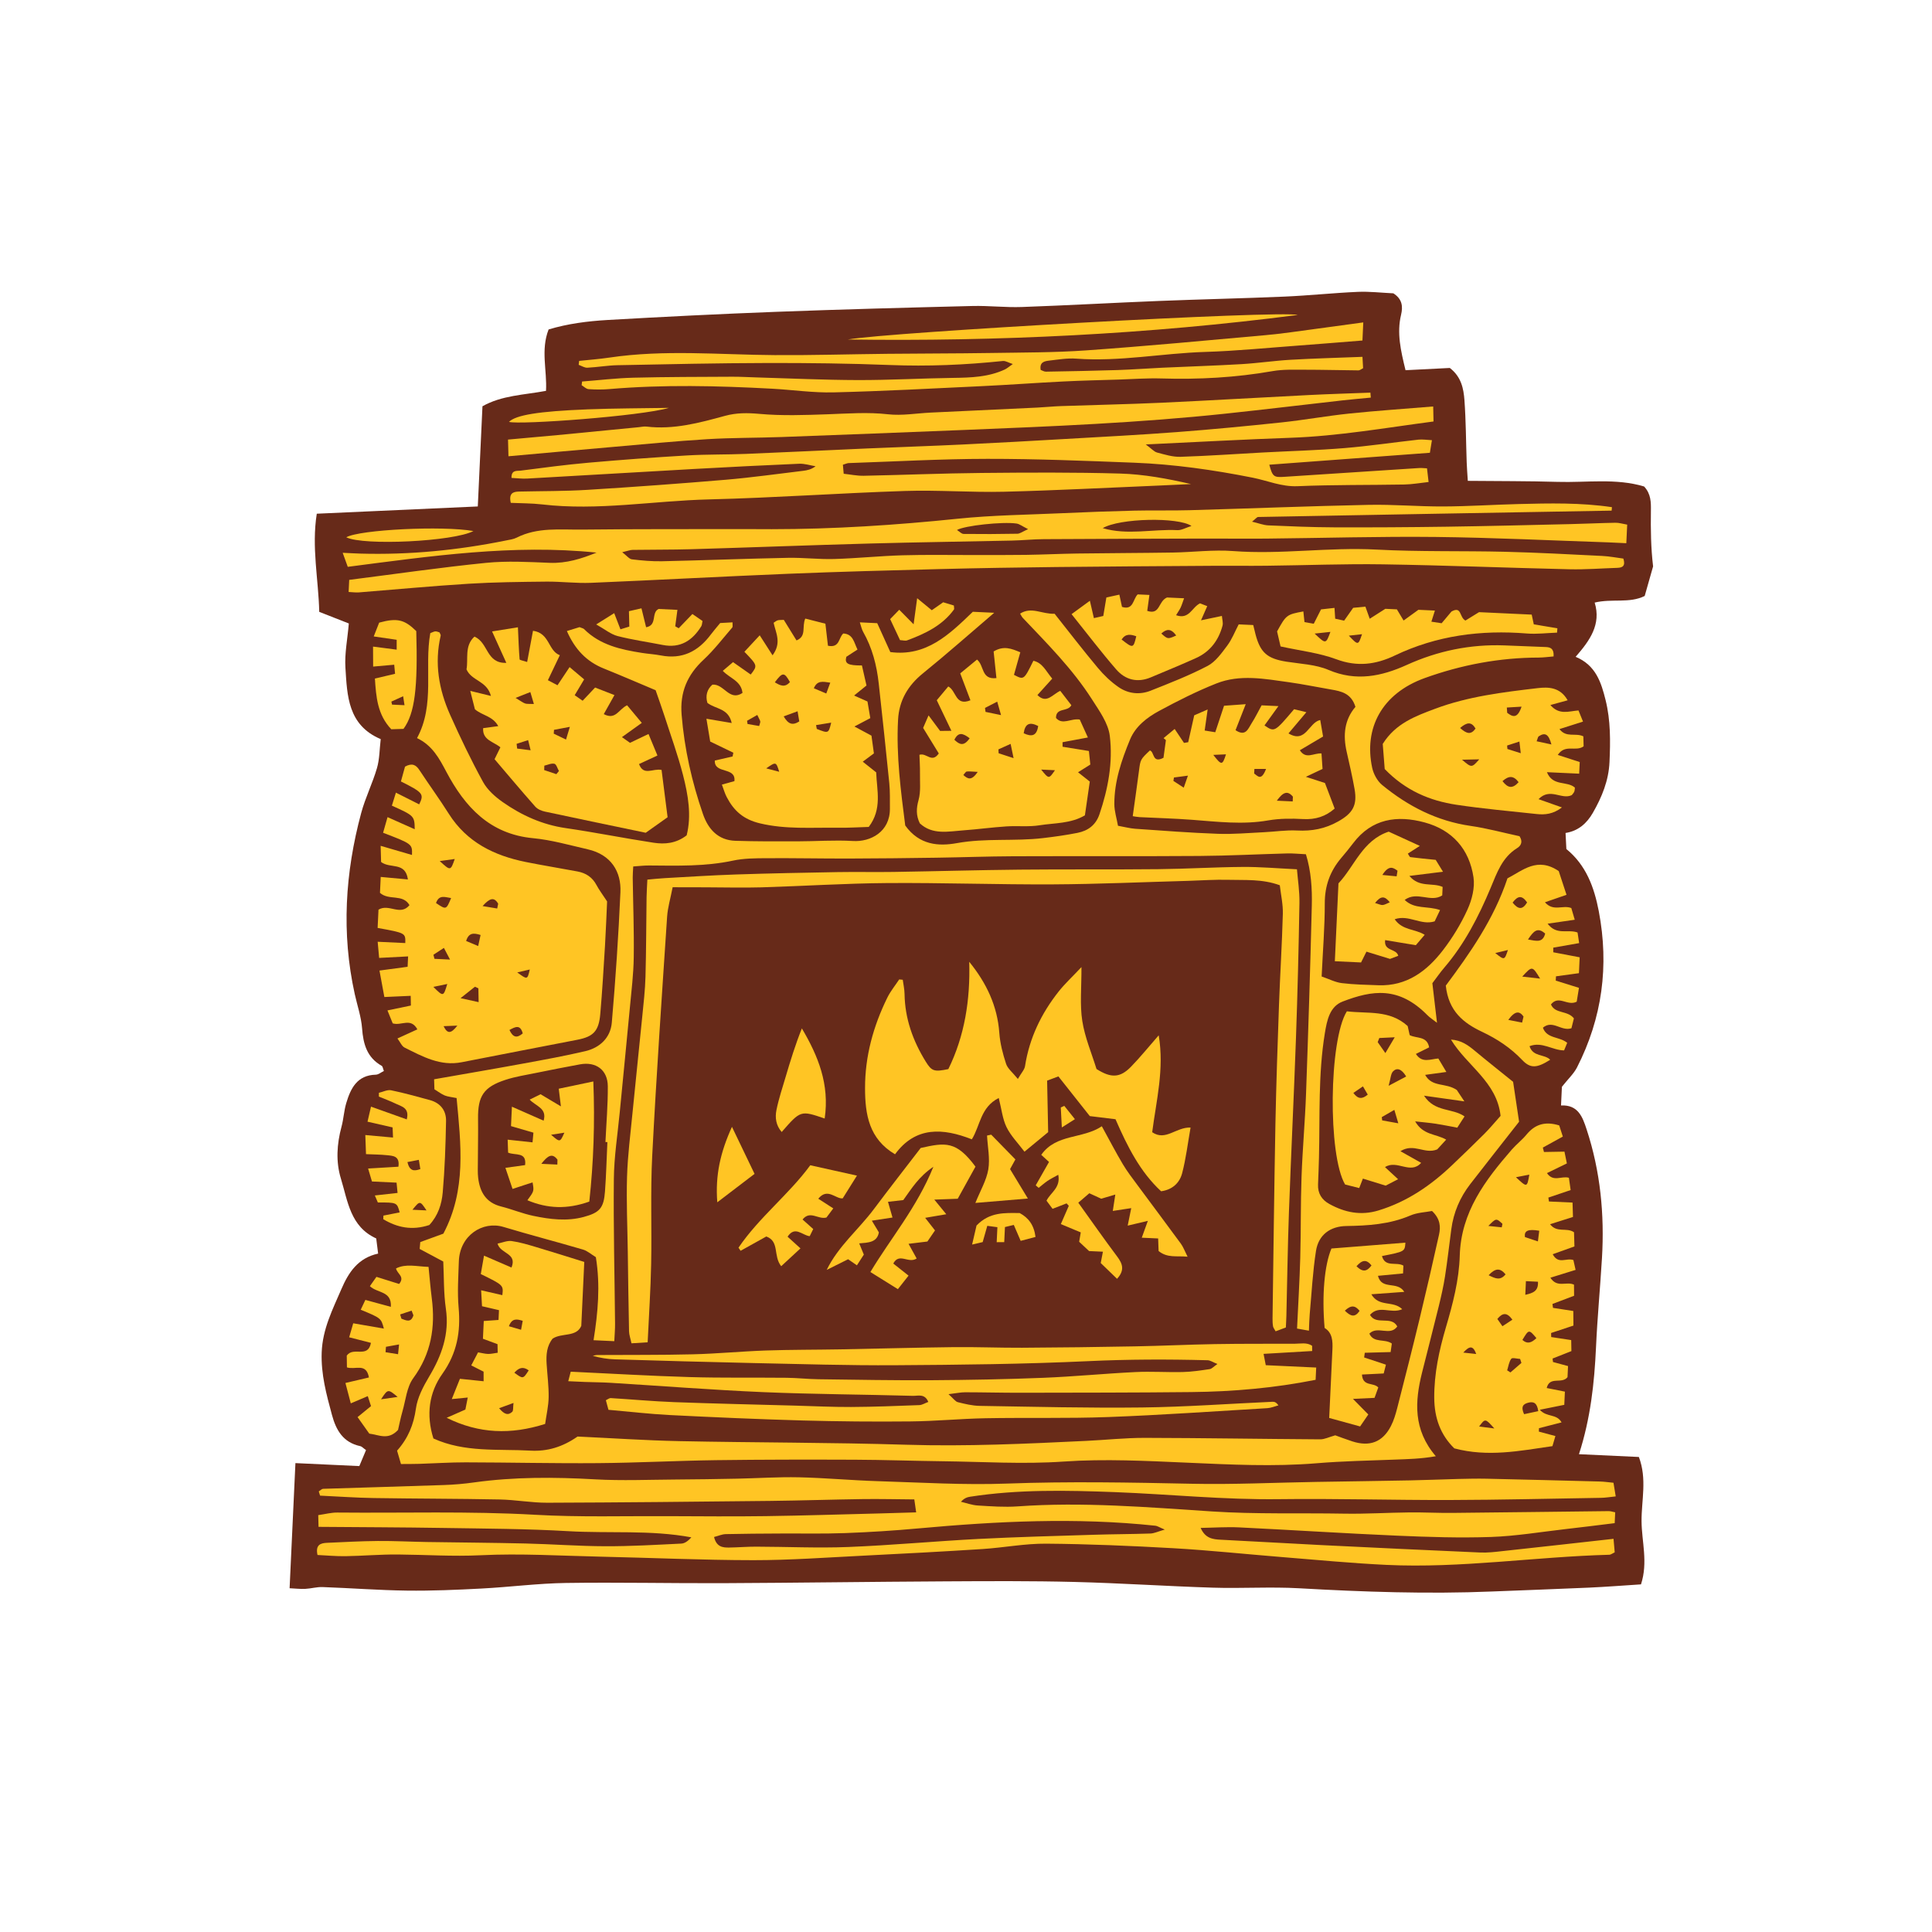<svg version="1.1" id="svg" xmlns="http://www.w3.org/2000/svg" xmlns:xlink="http://www.w3.org/1999/xlink" x="0px" y="0px"
	 width="200px" height="200px" viewBox="0 0 200 200" enable-background="new 0 0 200 200" xml:space="preserve">
<path class="stroke" fill="#672a19"  d="M169.933,157.464c-0.013-2.157,0.585-4.362-0.277-6.638c-2.062-0.095-4.061-0.189-6.202-0.288
	c1.203-3.723,1.594-7.375,1.764-11.07c0.139-3.074,0.431-6.142,0.616-9.216c0.271-4.541-0.161-9.003-1.589-13.342
	c-0.422-1.289-0.881-2.558-2.648-2.474c0.04-0.871,0.074-1.57,0.091-1.932c0.648-0.819,1.226-1.349,1.562-2.002
	c2.615-5.123,3.334-10.519,2.256-16.173c-0.479-2.499-1.32-4.776-3.357-6.438c-0.028-0.535-0.05-1.017-0.083-1.662
	c1.31-0.206,2.193-0.987,2.821-2.077c0.94-1.636,1.643-3.343,1.728-5.269c0.097-2.15,0.121-4.289-0.402-6.4
	c-0.459-1.847-1.013-3.618-3.105-4.49c1.457-1.665,2.668-3.348,1.972-5.614c1.813-0.435,3.588,0.106,5.178-0.684
	c0.301-1.063,0.586-2.063,0.87-3.062c-0.23-1.919-0.253-3.83-0.227-5.74c0.013-0.894,0.013-1.756-0.702-2.532
	c-2.912-0.877-5.957-0.388-8.962-0.478c-3.061-0.092-6.124-0.074-9.29-0.106c-0.047-0.741-0.096-1.336-0.117-1.931
	c-0.074-2.141-0.076-4.286-0.232-6.422c-0.088-1.194-0.326-2.417-1.514-3.333c-1.443,0.072-3.006,0.151-4.585,0.232
	c-0.498-2.038-0.915-3.852-0.462-5.734c0.211-0.884,0.115-1.641-0.799-2.224c-1.269-0.059-2.479-0.205-3.678-0.152
	c-2.528,0.111-5.047,0.381-7.574,0.49c-4.342,0.188-8.684,0.277-13.027,0.452c-4.726,0.19-9.447,0.459-14.174,0.626
	c-1.704,0.061-3.416-0.147-5.121-0.105c-6.765,0.168-13.533,0.348-20.298,0.603c-5.824,0.219-11.646,0.511-17.468,0.845
	c-2.067,0.12-4.138,0.386-6.107,0.981c-0.837,2.14-0.148,4.242-0.269,6.357c-2.284,0.427-4.576,0.461-6.578,1.595
	c-0.161,3.437-0.317,6.815-0.483,10.371c-5.54,0.25-10.961,0.494-16.668,0.751c-0.552,3.476,0.179,6.8,0.254,10.16
	c1.143,0.449,2.143,0.841,3.063,1.203c-0.138,1.62-0.444,3.107-0.353,4.569c0.184,2.907,0.247,5.959,3.654,7.402
	c-0.127,1.068-0.117,2.076-0.388,3.003c-0.457,1.572-1.206,3.062-1.632,4.642c-1.667,6.191-2.062,12.443-0.667,18.752
	c0.261,1.178,0.667,2.347,0.757,3.538c0.121,1.638,0.509,3.026,2.033,3.888c0.107,0.061,0.125,0.279,0.225,0.533
	c-0.296,0.141-0.562,0.375-0.837,0.382c-1.94,0.049-2.604,1.419-3.062,2.954c-0.235,0.79-0.272,1.634-0.487,2.43
	c-0.485,1.796-0.601,3.622-0.062,5.381c0.714,2.324,0.967,4.966,3.654,6.187c0.064,0.506,0.123,0.975,0.198,1.568
	c-2.071,0.454-3.052,1.928-3.798,3.663c-0.911,2.116-1.954,4.145-2.044,6.559c-0.083,2.265,0.487,4.35,1.062,6.478
	c0.43,1.594,1.161,2.845,2.912,3.229c0.19,0.039,0.348,0.229,0.615,0.414c-0.217,0.516-0.416,0.994-0.694,1.654
	c-2.2-0.102-4.365-0.203-6.614-0.308c-0.205,4.384-0.397,8.541-0.603,12.954c0.595,0.027,1.105,0.09,1.613,0.066
	c0.603-0.029,1.204-0.21,1.802-0.188c2.91,0.105,5.819,0.329,8.727,0.367c2.576,0.033,5.156-0.078,7.73-0.214
	c2.909-0.151,5.812-0.533,8.724-0.577c5.443-0.08,10.888,0.043,16.333,0.021c7.644-0.035,15.287-0.146,22.932-0.187
	c4.457-0.025,8.915-0.052,13.37,0.06c4.786,0.12,9.566,0.444,14.354,0.593c2.969,0.094,5.95-0.106,8.913,0.062
	c6.656,0.377,13.309,0.609,19.972,0.334c3.354-0.138,6.709-0.248,10.061-0.401c1.797-0.081,3.591-0.223,5.364-0.337
	C170.624,161.72,169.945,159.586,169.933,157.464z"/>
<path fill-rule="evenodd" clip-rule="evenodd" fill="#ffc524" class="fill" d="M89.009,64.426c0.656,0.032,1.19,0.056,1.801,0.085
	c0.43,0.947,0.857,1.89,1.356,2.99c3.729,0.49,6.096-1.809,8.541-4.17c0.685,0.032,1.439,0.067,2.213,0.103
	c-2.479,2.118-4.886,4.253-7.382,6.274c-1.561,1.263-2.462,2.815-2.57,4.784c-0.207,3.754,0.297,7.46,0.741,10.962
	c1.466,2.047,3.466,2.167,5.359,1.824c2.96-0.534,5.938-0.172,8.886-0.517c1.2-0.14,2.399-0.308,3.586-0.543
	c1.086-0.215,1.896-0.805,2.275-1.922c0.896-2.639,1.405-5.377,1.071-8.114c-0.16-1.326-1.096-2.61-1.856-3.8
	c-1.994-3.125-4.61-5.739-7.147-8.414c-0.104-0.109-0.167-0.259-0.283-0.444c1.179-0.761,2.272,0.069,3.572,0.012
	c1.453,1.83,2.92,3.742,4.465,5.589c0.625,0.75,1.357,1.452,2.157,2.005c0.995,0.688,2.187,0.819,3.32,0.369
	c1.993-0.79,4.002-1.572,5.897-2.564c0.822-0.43,1.446-1.32,2.031-2.099c0.489-0.65,0.789-1.443,1.188-2.201
	c0.495,0.022,0.969,0.044,1.504,0.069c0.092,0.373,0.164,0.687,0.246,0.997c0.5,1.876,1.23,2.485,3.195,2.796
	c1.466,0.231,3.025,0.285,4.357,0.854c2.853,1.218,5.485,0.666,8.1-0.519c3.219-1.458,6.57-2.149,10.094-2.021
	c1.432,0.052,2.864,0.109,4.295,0.17c0.477,0.02,0.859,0.156,0.807,0.972c-0.513,0.042-1.025,0.117-1.537,0.119
	c-4.061,0.006-8.007,0.752-11.801,2.12c-4.46,1.608-6.318,5.207-5.442,9.29c0.14,0.644,0.53,1.368,1.031,1.779
	c2.679,2.2,5.676,3.738,9.172,4.239c1.677,0.241,3.326,0.695,5.047,1.064c0.302,0.454,0.269,0.911-0.237,1.226
	c-1.562,0.973-2.088,2.544-2.761,4.151c-1.231,2.935-2.691,5.788-4.798,8.24c-0.425,0.497-0.798,1.042-1.223,1.599
	c0.154,1.317,0.307,2.612,0.48,4.098c-0.422-0.33-0.737-0.524-0.988-0.78c-2.971-3.024-5.713-2.594-8.775-1.421
	c-1.344,0.513-1.628,1.938-1.848,3.284c-0.698,4.263-0.502,8.562-0.607,12.848c-0.023,0.937-0.06,1.872-0.097,2.808
	c-0.038,0.927,0.387,1.589,1.177,2.021c1.603,0.882,3.264,1.22,5.081,0.667c2.973-0.905,5.439-2.603,7.653-4.72
	c1.111-1.065,2.227-2.13,3.314-3.22c0.576-0.577,1.095-1.212,1.669-1.852c-0.372-3.522-3.476-5.164-5.133-7.895
	c1.065,0.061,1.778,0.582,2.484,1.173c1.217,1.017,2.463,1.996,3.948,3.197c0.181,1.201,0.412,2.749,0.618,4.131
	c-1.745,2.228-3.411,4.336-5.057,6.461c-1.065,1.379-1.729,2.935-1.959,4.667c-0.219,1.638-0.401,3.28-0.655,4.912
	c-0.163,1.03-0.395,2.051-0.643,3.064c-0.562,2.298-1.161,4.587-1.734,6.88c-0.743,2.986-0.928,5.897,1.43,8.646
	c-1.58,0.277-2.919,0.298-4.257,0.349c-2.693,0.104-5.391,0.154-8.073,0.377c-4.459,0.369-8.907,0.14-13.359-0.057
	c-4.287-0.186-8.556-0.415-12.866-0.117c-4.156,0.289-8.354,0.015-12.533-0.034c-3.024-0.037-6.049-0.146-9.073-0.158
	c-4.787-0.018-9.575-0.017-14.363,0.047c-4.069,0.056-8.137,0.275-12.207,0.307c-4.566,0.038-9.134-0.073-13.702-0.081
	c-1.592-0.003-3.186,0.106-4.779,0.155c-0.6,0.02-1.2,0.012-1.915,0.019c-0.146-0.495-0.275-0.941-0.404-1.384
	c1.151-1.297,1.719-2.702,1.949-4.354c0.16-1.149,0.762-2.289,1.369-3.31c1.305-2.188,2.115-4.419,1.732-7.035
	c-0.235-1.619-0.19-3.275-0.268-4.879c-0.918-0.491-1.674-0.896-2.444-1.306c0.024-0.257,0.044-0.467,0.064-0.709
	c0.796-0.29,1.562-0.568,2.388-0.87c2.398-4.518,1.821-9.258,1.371-14.039c-0.519-0.107-0.894-0.133-1.225-0.266
	c-0.352-0.144-0.659-0.388-1.07-0.641c-0.013-0.391-0.024-0.806-0.033-1.036c3.16-0.557,6.184-1.068,9.199-1.623
	c2.16-0.396,4.325-0.789,6.461-1.29c1.518-0.357,2.604-1.405,2.736-2.953c0.391-4.494,0.692-8.998,0.892-13.504
	c0.093-2.101-0.945-3.882-3.391-4.438c-1.874-0.427-3.747-0.97-5.648-1.149c-4.489-0.422-7.058-3.239-8.991-6.889
	c-0.73-1.379-1.442-2.716-3.025-3.473c1.887-3.481,0.735-7.285,1.372-10.864c0.23-0.085,0.377-0.176,0.526-0.183
	c0.148-0.008,0.3,0.07,0.426,0.103c0.056,0.14,0.146,0.25,0.125,0.333c-0.666,2.853-0.193,5.587,0.975,8.2
	c1.053,2.356,2.17,4.689,3.409,6.949c0.454,0.827,1.256,1.541,2.048,2.094c1.955,1.368,4.089,2.333,6.501,2.684
	c3.046,0.441,6.066,1.053,9.108,1.515c1.149,0.175,2.318,0.085,3.422-0.765c0.519-2.05,0.155-4.17-0.376-6.239
	c-0.532-2.073-1.268-4.093-1.926-6.135c-0.252-0.782-0.533-1.554-0.911-2.648c-1.652-0.694-3.503-1.496-5.375-2.251
	c-1.785-0.719-2.982-1.986-3.812-3.875c0.545-0.168,0.991-0.305,1.309-0.404c0.264,0.109,0.393,0.125,0.463,0.196
	c1.656,1.657,3.801,2.125,5.995,2.471c0.651,0.104,1.315,0.138,1.965,0.264c2.198,0.426,3.855-0.415,5.152-2.145
	c0.297-0.395,0.622-0.767,0.986-1.211c0.392-0.022,0.81-0.045,1.28-0.071c-0.012,0.253,0.041,0.451-0.034,0.539
	c-0.97,1.124-1.876,2.317-2.957,3.322c-1.691,1.572-2.472,3.368-2.281,5.711c0.289,3.537,1.062,6.954,2.214,10.288
	c0.54,1.552,1.562,2.695,3.342,2.753c2.135,0.071,4.273,0.061,6.41,0.057c1.925-0.001,3.856-0.15,5.771-0.035
	c1.815,0.11,3.84-0.944,3.824-3.346c-0.005-0.877,0.024-1.761-0.062-2.631c-0.342-3.448-0.719-6.894-1.095-10.337
	c-0.207-1.878-0.669-3.679-1.614-5.338C89.2,65.141,89.143,64.821,89.009,64.426z M61.683,130.142
	c-0.483-0.293-0.872-0.653-1.328-0.786c-2.736-0.805-5.503-1.521-8.236-2.344c-2.161-0.649-4.534,0.883-4.619,3.569
	c-0.051,1.594-0.165,3.197-0.024,4.777c0.227,2.508-0.166,4.726-1.681,6.858c-1.379,1.94-1.703,4.239-0.929,6.694
	c3.24,1.474,6.694,1.069,10.064,1.259c1.693,0.093,3.268-0.349,4.859-1.459c3.412,0.158,6.984,0.402,10.559,0.476
	c7.814,0.161,15.63,0.132,23.441,0.372c6.223,0.192,12.421-0.098,18.627-0.397c2.031-0.096,4.063-0.317,6.096-0.314
	c6.051,0.013,12.103,0.116,18.156,0.153c0.443,0.003,0.891-0.23,1.558-0.417c0.419,0.149,1.086,0.408,1.765,0.628
	c1.804,0.584,3.143,0.074,3.996-1.585c0.299-0.578,0.488-1.224,0.652-1.859c0.792-3.09,1.578-6.182,2.326-9.28
	c0.696-2.886,1.361-5.779,2.003-8.679c0.182-0.818,0.128-1.644-0.726-2.447c-0.675,0.132-1.522,0.156-2.247,0.467
	c-2.132,0.913-4.362,1.054-6.626,1.089c-1.657,0.025-2.875,0.906-3.138,2.574c-0.34,2.166-0.45,4.368-0.65,6.556
	c-0.047,0.526-0.052,1.055-0.082,1.704c-0.458-0.081-0.75-0.133-1.229-0.218c0.117-2.484,0.264-4.898,0.331-7.313
	c0.079-2.801,0.033-5.604,0.134-8.402c0.102-2.858,0.362-5.713,0.465-8.571c0.233-6.488,0.438-12.98,0.597-19.472
	c0.045-1.791-0.068-3.591-0.609-5.344c-0.752-0.036-1.351-0.101-1.95-0.084c-3.021,0.08-6.042,0.241-9.062,0.261
	c-6.431,0.046-12.862,0.007-19.294,0.032c-2.64,0.011-5.278,0.111-7.917,0.149c-3.021,0.043-6.045,0.081-9.067,0.087
	c-2.858,0.007-5.715-0.054-8.573-0.035c-1.153,0.007-2.332,0.011-3.446,0.25c-2.882,0.617-5.787,0.527-8.696,0.504
	c-0.52-0.003-1.039,0.063-1.632,0.101c-0.023,0.508-0.056,0.827-0.052,1.147c0.038,2.748,0.145,5.498,0.106,8.244
	c-0.022,1.751-0.239,3.499-0.403,5.246c-0.338,3.607-0.7,7.211-1.047,10.816c-0.22,2.296-0.587,4.59-0.609,6.887
	c-0.053,5.001,0.078,10.003,0.124,15.005c0.005,0.581-0.05,1.165-0.079,1.798c-0.817-0.039-1.391-0.065-2.147-0.1
	C61.9,135.864,62.16,133.088,61.683,130.142z M140.314,73.173c-0.433-1.404-1.464-1.614-2.52-1.795
	c-1.462-0.251-2.913-0.552-4.379-0.757c-2.502-0.348-5.05-0.84-7.492,0.129c-2.034,0.807-4.004,1.802-5.934,2.845
	c-1.255,0.679-2.441,1.591-3.008,2.962c-0.881,2.135-1.633,4.334-1.625,6.685c0.002,0.736,0.242,1.472,0.377,2.241
	c0.715,0.127,1.243,0.272,1.779,0.31c2.853,0.197,5.705,0.42,8.562,0.522c1.583,0.058,3.172-0.09,4.758-0.164
	c1.149-0.053,2.304-0.237,3.443-0.177c1.527,0.081,2.91-0.179,4.256-0.94c1.488-0.84,1.993-1.643,1.693-3.35
	c-0.229-1.297-0.528-2.583-0.819-3.87C139.024,76.124,139.155,74.537,140.314,73.173z M136.816,101.086
	c0.781,0.268,1.418,0.604,2.086,0.686c1.251,0.153,2.521,0.174,3.786,0.221c2.933,0.108,5.018-1.46,6.681-3.62
	c1-1.299,1.875-2.74,2.552-4.233c0.455-1.002,0.77-2.252,0.616-3.313c-0.428-2.916-2.191-4.913-5.058-5.688
	c-2.842-0.769-5.466-0.408-7.4,2.15c-0.396,0.528-0.82,1.036-1.246,1.541c-1.145,1.355-1.695,2.875-1.692,4.686
	C137.144,95.929,136.944,98.342,136.816,101.086z M62.876,118.231c-0.066-0.002-0.134-0.006-0.2-0.009
	c0.09-1.923,0.256-3.845,0.244-5.768c-0.009-1.688-1.212-2.575-2.868-2.274c-1.507,0.276-3.013,0.572-4.513,0.879
	c-1.077,0.22-2.173,0.388-3.21,0.726c-2.263,0.735-2.872,1.685-2.841,4.023c0.02,1.534-0.016,3.07-0.02,4.608
	c-0.002,0.493-0.026,0.994,0.029,1.483c0.17,1.482,0.799,2.599,2.379,2.996c1.119,0.281,2.198,0.733,3.324,0.969
	c1.726,0.361,3.481,0.585,5.229,0.113c1.656-0.446,2.072-0.924,2.199-2.639C62.753,121.642,62.797,119.936,62.876,118.231z"/>
<path fill-rule="evenodd" clip-rule="evenodd" fill="#ffc524" class="fill" d="M33.133,154.827c-0.01-0.028-0.068-0.219-0.135-0.435
	c0.186-0.116,0.313-0.266,0.446-0.27c4.168-0.137,8.338-0.247,12.507-0.392c1.042-0.036,2.088-0.124,3.121-0.27
	c4.162-0.58,8.329-0.557,12.518-0.32c2.788,0.158,5.594,0.036,8.391,0.019c2.091-0.013,4.18-0.043,6.27-0.086
	c2.145-0.043,4.291-0.19,6.435-0.145c2.737,0.061,5.47,0.319,8.208,0.402c4.453,0.138,8.917,0.414,13.363,0.249
	c6.386-0.235,12.758-0.114,19.14,0.019c4.286,0.09,8.579-0.12,12.866-0.192c3.243-0.054,6.484-0.095,9.724-0.158
	c1.649-0.031,3.298-0.104,4.947-0.146c0.988-0.023,1.979-0.047,2.97-0.026c3.904,0.086,7.81,0.187,11.714,0.289
	c0.437,0.012,0.871,0.078,1.409,0.129c0.068,0.422,0.135,0.823,0.232,1.413c-0.595,0.061-1.062,0.142-1.53,0.148
	c-5.228,0.085-10.454,0.211-15.681,0.225c-5.881,0.016-11.765-0.162-17.644-0.087c-5.679,0.073-11.315-0.511-16.974-0.729
	c-5.004-0.19-10.016-0.296-14.993,0.474c-0.308,0.048-0.609,0.14-0.96,0.525c0.583,0.135,1.159,0.35,1.746,0.385
	c1.372,0.083,2.76,0.189,4.127,0.091c6.725-0.481,13.426,0.087,20.121,0.524c4.565,0.299,9.125,0.147,13.687,0.229
	c2.249,0.039,4.501-0.105,6.753-0.129c1.477-0.016,2.955,0.067,4.434,0.052c5.391-0.051,10.782-0.125,16.174-0.185
	c0.207-0.004,0.417,0.073,0.686,0.124c-0.016,0.35-0.03,0.645-0.052,1.121c-1.736,0.213-3.417,0.427-5.099,0.617
	c-2.569,0.294-5.133,0.726-7.707,0.814c-3.238,0.111-6.489,0.006-9.729-0.135c-5.444-0.236-10.884-0.591-16.328-0.856
	c-1.287-0.062-2.583,0.029-4,0.053c0.48,1.087,1.25,1.182,2.093,1.223c3.464,0.17,6.926,0.382,10.39,0.554
	c5.488,0.271,10.979,0.531,16.472,0.77c0.765,0.033,1.537-0.063,2.302-0.147c3.771-0.406,7.539-0.832,11.485-1.271
	c0.046,0.526,0.086,0.973,0.123,1.398c-0.266,0.124-0.407,0.249-0.554,0.251c-7.697,0.205-15.354,1.417-23.071,1.05
	c-3.621-0.171-7.23-0.521-10.846-0.812c-3.731-0.299-7.455-0.699-11.192-0.913c-4.398-0.25-8.802-0.436-13.205-0.472
	c-2.189-0.017-4.376,0.412-6.57,0.555c-4.119,0.264-8.239,0.484-12.362,0.688c-3.789,0.188-7.581,0.469-11.371,0.466
	c-5.284-0.005-10.567-0.249-15.852-0.365c-4.127-0.09-8.267-0.349-12.379-0.146c-2.869,0.14-5.7-0.054-8.55-0.078
	c-1.812-0.016-3.624,0.146-5.439,0.175c-0.967,0.016-1.937-0.079-2.897-0.124c-0.227-1.048,0.309-1.229,0.97-1.258
	c1.754-0.076,3.512-0.177,5.27-0.191c1.693-0.014,3.388,0.078,5.083,0.106c3.407,0.054,6.817,0.073,10.226,0.154
	c2.752,0.066,5.499,0.276,8.25,0.284c2.622,0.009,5.246-0.147,7.865-0.274c0.365-0.018,0.715-0.285,1.038-0.647
	c-4.244-0.789-8.507-0.391-12.735-0.638c-4.285-0.25-8.583-0.264-12.875-0.333c-4.285-0.069-8.572-0.078-12.985-0.115
	c-0.009-0.378-0.018-0.72-0.03-1.214c0.712-0.101,1.348-0.273,1.98-0.267c6.821,0.066,13.641-0.158,20.463,0.23
	c4.602,0.264,9.227,0.12,13.841,0.145c3.356,0.014,6.712,0.043,10.068-0.004c3.947-0.055,7.896-0.184,11.843-0.281
	c1.19-0.029,2.381-0.069,3.701-0.108c-0.078-0.549-0.127-0.896-0.191-1.341c-1.824-0.014-3.569-0.056-5.312-0.034
	c-3.189,0.044-6.374,0.152-9.561,0.188c-7.706,0.083-15.411,0.165-23.115,0.19c-1.646,0.006-3.291-0.305-4.94-0.338
	c-4.346-0.085-8.691-0.079-13.036-0.148C36.871,155.049,35.064,154.918,33.133,154.827z M73.919,159.109
	c0.25,1.035,0.898,1.104,1.571,1.092c0.934-0.013,1.864-0.094,2.798-0.091c3.179,0.009,6.365,0.159,9.54,0.034
	c4.497-0.18,8.984-0.601,13.481-0.835c3.951-0.203,7.908-0.305,11.861-0.429c1.978-0.064,3.952-0.064,5.927-0.131
	c0.373-0.012,0.741-0.195,1.48-0.406c-0.589-0.248-0.772-0.38-0.967-0.4c-8.197-0.875-16.376-0.467-24.557,0.278
	c-2.518,0.23-5.043,0.39-7.57,0.484c-2.251,0.084-4.508,0.029-6.764,0.044c-1.862,0.011-3.727,0.017-5.589,0.062
	C74.742,158.821,74.357,159,73.919,159.109z"/>
<path fill-rule="evenodd" clip-rule="evenodd" fill="#ffc524" class="fill" d="M42.932,85.844c-0.019-1.371-0.046-1.4-2.365-2.443
	c0.107-0.351,0.223-0.719,0.418-1.346c0.914,0.459,1.664,0.837,2.409,1.212c0.524-1.067,0.41-1.219-1.89-2.372
	c0.145-0.521,0.296-1.074,0.424-1.537c0.738-0.398,1.133-0.185,1.492,0.365c0.995,1.515,2.069,2.979,3.035,4.512
	c1.87,2.96,4.704,4.341,7.991,5.002c1.776,0.357,3.568,0.643,5.35,0.98c0.851,0.161,1.517,0.588,1.942,1.385
	c0.283,0.529,0.652,1.013,1.109,1.712c-0.064,1.398-0.122,2.984-0.217,4.569c-0.145,2.36-0.284,4.721-0.488,7.077
	c-0.153,1.77-0.702,2.35-2.363,2.674c-3.988,0.78-7.982,1.536-11.97,2.325c-2.226,0.442-4.063-0.587-5.923-1.512
	c-0.294-0.146-0.452-0.562-0.742-0.945c0.726-0.332,1.341-0.612,2.062-0.943c-0.689-1.258-1.65-0.339-2.552-0.621
	c-0.124-0.301-0.301-0.735-0.545-1.34c0.872-0.182,1.597-0.332,2.426-0.505c-0.004-0.279-0.01-0.566-0.019-1.005
	c-0.926,0.042-1.73,0.078-2.727,0.123c-0.158-0.859-0.314-1.698-0.506-2.739c1.009-0.135,1.899-0.255,2.913-0.392
	c0.015-0.314,0.031-0.649,0.051-1.074c-1.04,0.055-1.953,0.102-2.999,0.157c-0.05-0.567-0.093-1.022-0.151-1.672
	c1.062,0.05,1.962,0.091,2.858,0.134c0.029-1.04,0.029-1.04-2.863-1.566c0.032-0.651,0.062-1.317,0.089-1.89
	c1.078-0.665,2.255,0.693,3.209-0.469c-0.705-1.201-2.111-0.439-3.055-1.272c0.019-0.413,0.047-0.977,0.077-1.649
	c0.937,0.088,1.822,0.169,2.815,0.261c-0.266-1.869-1.838-1.077-2.777-1.809c-0.01-0.374-0.023-0.885-0.046-1.672
	c1.214,0.354,2.219,0.647,3.244,0.947c0.035-1.136,0.035-1.136-2.991-2.298c0.134-0.471,0.271-0.955,0.461-1.618
	C41.164,85.058,42.027,85.442,42.932,85.844z M49.522,102.312c-0.117-0.056-0.238-0.11-0.356-0.166
	c-0.383,0.303-0.765,0.607-1.489,1.184c0.84,0.185,1.272,0.279,1.871,0.411C49.535,103.09,49.53,102.702,49.522,102.312z
	 M46.698,92.967c-0.65-0.097-1.247-0.375-1.562,0.515C46.189,94.19,46.189,94.19,46.698,92.967z M44.869,98.834
	c0.035,0.141,0.07,0.281,0.106,0.424c0.463,0.021,0.928,0.043,1.612,0.075c-0.264-0.501-0.416-0.795-0.634-1.206
	C45.521,98.41,45.194,98.624,44.869,98.834z M49.749,96.788c-0.722-0.221-1.224-0.251-1.495,0.62
	c0.396,0.168,0.753,0.317,1.246,0.525C49.601,97.468,49.668,97.156,49.749,96.788z M45.521,89.137
	c1.119,1.025,1.119,1.025,1.554-0.214C46.482,89.004,46.004,89.071,45.521,89.137z M44.86,102.162c1.04,1.03,1.04,1.03,1.441-0.3
	C45.737,101.979,45.299,102.071,44.86,102.162z M51.47,94.048c0.032-0.166,0.067-0.331,0.101-0.496
	c-0.42-0.727-0.876-0.583-1.612,0.243C50.607,93.904,51.039,93.976,51.47,94.048z M53.545,100.663
	c1.049,0.768,1.049,0.768,1.297-0.3C54.352,100.475,53.949,100.57,53.545,100.663z M52.738,106.622
	c0.351,0.751,0.744,0.896,1.377,0.356C53.854,106.027,53.36,106.285,52.738,106.622z M47.345,106.171
	c-0.672,0.027-1.049,0.042-1.425,0.058C46.329,107.072,46.703,106.996,47.345,106.171z"/>
<path fill-rule="evenodd" clip-rule="evenodd" fill="#ffc524" class="fill" d="M166.838,52.86c-12.197,0.215-24.396,0.43-36.595,0.658
	c-0.127,0.002-0.251,0.185-0.632,0.485c0.702,0.166,1.185,0.361,1.675,0.383c2.253,0.098,4.507,0.194,6.763,0.203
	c3.903,0.015,7.806-0.009,11.71-0.065c4.288-0.061,8.578-0.172,12.865-0.271c1.537-0.035,3.073-0.112,4.609-0.138
	c0.368-0.007,0.739,0.114,1.213,0.194c-0.03,0.639-0.056,1.206-0.091,1.923c-0.699-0.032-1.295-0.067-1.893-0.088
	c-5.94-0.196-11.881-0.493-17.826-0.558c-5.829-0.064-11.662,0.113-17.496,0.169c-2.146,0.021-4.29-0.009-6.434-0.003
	c-5.56,0.015-11.118,0.028-16.676,0.062c-1.102,0.005-2.197,0.125-3.297,0.147c-4.895,0.107-9.793,0.17-14.687,0.304
	c-6.154,0.169-12.309,0.406-18.463,0.589c-2.03,0.06-4.065,0.038-6.098,0.07c-0.251,0.004-0.499,0.108-1.074,0.24
	c0.481,0.368,0.725,0.704,1.004,0.738c1.034,0.125,2.082,0.22,3.123,0.198c4.341-0.097,8.682-0.267,13.022-0.354
	c1.595-0.032,3.193,0.167,4.785,0.122c2.356-0.068,4.709-0.315,7.066-0.385c2.465-0.071,4.932-0.022,7.399-0.026
	c1.815-0.003,3.629,0.009,5.442-0.018c1.755-0.026,3.512-0.114,5.267-0.139c3.296-0.047,6.592-0.049,9.888-0.101
	c2.086-0.034,4.186-0.311,6.255-0.153c4.949,0.376,9.87-0.419,14.819-0.154c4.441,0.238,8.902,0.119,13.354,0.228
	c3.344,0.083,6.688,0.266,10.029,0.431c0.752,0.037,1.496,0.185,2.185,0.273c0.243,0.77-0.091,0.941-0.616,0.959
	c-1.648,0.054-3.3,0.186-4.947,0.148c-6.436-0.149-12.871-0.411-19.31-0.511c-4.015-0.062-8.032,0.1-12.05,0.145
	c-1.871,0.022-3.743-0.004-5.614,0.007c-5.392,0.036-10.78,0.066-16.17,0.126c-4.018,0.045-8.033,0.11-12.047,0.212
	c-5.224,0.134-10.451,0.273-15.673,0.486c-6.816,0.279-13.629,0.655-20.443,0.938c-1.537,0.063-3.081-0.14-4.62-0.125
	c-2.687,0.028-5.378,0.055-8.058,0.22c-3.787,0.234-7.567,0.597-11.35,0.896c-0.317,0.024-0.641-0.024-1.062-0.044
	c0.021-0.466,0.041-0.861,0.06-1.253c4.788-0.608,9.466-1.289,14.163-1.761c2.176-0.219,4.394-0.092,6.586-0.003
	c1.736,0.07,3.299-0.426,4.854-1.058C53.123,56.317,44.618,57.564,36,58.678c-0.165-0.456-0.301-0.828-0.525-1.453
	c0.755,0.035,1.285,0.068,1.82,0.083c5.078,0.146,10.103-0.347,15.078-1.357c0.378-0.076,0.781-0.126,1.115-0.296
	c2.162-1.097,4.5-0.807,6.778-0.832c5.666-0.064,11.331-0.041,16.997-0.051c0.876-0.001,1.754,0.009,2.631,0.009
	c6.437-0.002,12.844-0.422,19.247-1.083c3.604-0.372,7.244-0.409,10.867-0.574c2.47-0.113,4.941-0.205,7.413-0.264
	c1.926-0.046,3.851,0.009,5.774-0.046c6.158-0.175,12.315-0.423,18.475-0.552c2.579-0.055,5.163,0.179,7.743,0.167
	c2.584-0.01,5.167-0.184,7.75-0.25c3.242-0.083,6.483-0.156,9.703,0.323C166.857,52.621,166.848,52.741,166.838,52.86z
	 M114.155,54.674c2.557,0.753,5.158,0.083,7.735,0.206c0.422,0.019,0.858-0.248,1.451-0.432
	C121.969,53.507,115.894,53.636,114.155,54.674z M99.065,54.865c0.26,0.161,0.471,0.405,0.685,0.407
	c1.858,0.023,3.717,0.017,5.573-0.02c0.267-0.005,0.53-0.219,1.104-0.475c-0.59-0.294-0.882-0.535-1.2-0.581
	C103.768,53.987,99.845,54.41,99.065,54.865z"/>
<path fill-rule="evenodd" clip-rule="evenodd" fill="#ffc524" class="fill" d="M161.409,116.502c0.121,0.373,0.236,0.73,0.375,1.155
	c-0.718,0.396-1.393,0.769-2.07,1.14c0.039,0.152,0.077,0.304,0.116,0.457c0.646-0.013,1.29-0.023,2.122-0.037
	c0.069,0.333,0.157,0.773,0.25,1.219c-0.737,0.359-1.358,0.662-2.062,1.004c0.668,0.97,1.515,0.255,2.272,0.484
	c0.059,0.409,0.116,0.814,0.181,1.271c-0.829,0.279-1.568,0.528-2.308,0.778c0.021,0.136,0.042,0.271,0.063,0.405
	c0.769,0.035,1.537,0.07,2.441,0.112c0.017,0.534,0.031,0.998,0.045,1.489c-0.824,0.263-1.531,0.487-2.371,0.753
	c0.727,0.936,1.701,0.294,2.479,0.83c0.013,0.434,0.028,0.958,0.043,1.468c-0.811,0.291-1.5,0.539-2.25,0.807
	c0.59,1.099,1.396,0.343,2.141,0.602c0.06,0.262,0.135,0.602,0.229,1.019c-0.887,0.274-1.688,0.521-2.611,0.81
	c0.71,1.099,1.65,0.346,2.446,0.72c0.004,0.356,0.007,0.767,0.009,1.148c-0.814,0.31-1.526,0.579-2.24,0.85
	c0.02,0.134,0.039,0.271,0.057,0.404c0.667,0.104,1.336,0.206,2.102,0.324c0.004,0.5,0.01,0.973,0.014,1.509
	c-0.812,0.271-1.562,0.518-2.312,0.767c0.002,0.141,0.005,0.28,0.008,0.42c0.646,0.098,1.292,0.196,2.073,0.315
	c0.008,0.384,0.014,0.782,0.02,1.14c-0.729,0.288-1.341,0.53-1.951,0.771c0.016,0.12,0.031,0.239,0.045,0.358
	c0.5,0.135,1.001,0.27,1.557,0.421c-0.02,0.444-0.039,0.856-0.053,1.148c-0.604,0.756-1.838-0.146-2.156,1.124
	c0.624,0.123,1.2,0.237,1.884,0.374c-0.021,0.47-0.043,0.93-0.063,1.366c-0.842,0.169-1.584,0.318-2.531,0.51
	c0.704,0.814,1.735,0.378,2.25,1.308c-0.877,0.225-1.608,0.412-2.34,0.601c-0.003,0.117-0.008,0.235-0.011,0.353
	c0.531,0.144,1.061,0.284,1.713,0.459c-0.108,0.367-0.206,0.699-0.308,1.045c-3.389,0.494-6.688,1.153-10.157,0.231
	c-1.406-1.373-2.064-3.103-2.078-5.229c-0.015-2.521,0.509-4.92,1.204-7.288c0.717-2.438,1.365-4.894,1.437-7.427
	c0.128-4.518,2.629-7.808,5.394-10.994c0.469-0.536,1.049-0.979,1.502-1.529C158.873,116.413,159.915,116.041,161.409,116.502z
	 M157.898,134.04c0.806-0.185,1.368-0.384,1.312-1.356c-0.414-0.019-0.794-0.036-1.248-0.059
	C157.938,133.145,157.921,133.533,157.898,134.04z M157.771,146.396c0.499-0.107,0.976-0.209,1.468-0.314
	c-0.111-0.842-0.473-1.031-1.049-0.872C157.719,145.34,157.398,145.576,157.771,146.396z M159.049,138.52
	c-0.782-0.92-0.782-0.92-1.451,0.19C158.096,139.155,158.524,139.027,159.049,138.52z M156.021,141.856
	c0.113,0.073,0.225,0.146,0.338,0.218c0.379-0.328,0.758-0.655,1.138-0.984c-0.046-0.139-0.091-0.276-0.136-0.415
	c-0.315-0.015-0.808-0.159-0.914-0.018C156.206,140.981,156.151,141.448,156.021,141.856z M159.204,128.509
	c0.068-0.542,0.101-0.825,0.138-1.104c-1.142-0.193-1.59-0.012-1.476,0.662C158.193,128.176,158.572,128.302,159.204,128.509z
	 M156.93,121.867c1.152,1.075,1.152,1.075,1.386-0.271C157.794,121.697,157.361,121.782,156.93,121.867z M155.532,137.291
	c0.362-0.239,0.68-0.446,1.031-0.678c-0.577-0.797-1.023-0.719-1.559-0.075C155.162,136.759,155.307,136.967,155.532,137.291z
	 M154.1,132.011c0.717,0.352,1.209,0.58,1.755-0.09C155.297,131.248,154.813,131.254,154.1,132.011z M155.46,127.054
	c0.025-0.122,0.05-0.243,0.073-0.366c-0.652-0.596-0.652-0.596-1.46,0.219C154.639,126.966,155.049,127.01,155.46,127.054z
	 M154.695,147.875c-0.945-1.055-0.945-1.055-1.578-0.202C153.576,147.733,153.955,147.781,154.695,147.875z M152.82,140.166
	c-0.342-0.931-0.711-0.828-1.342-0.146C152.096,140.087,152.457,140.126,152.82,140.166z"/>
<path fill-rule="evenodd" clip-rule="evenodd" fill="#ffc524" class="fill" d="M87.256,48.109c0.029,0.325,0.048,0.533,0.083,0.934
	c0.697,0.074,1.389,0.222,2.073,0.208c4.067-0.081,8.135-0.253,12.201-0.292c4.779-0.045,9.564-0.075,14.342,0.063
	c2.451,0.071,4.89,0.524,7.339,1.088c-1.068,0.05-2.137,0.105-3.204,0.149c-5.386,0.224-10.771,0.512-16.157,0.645
	c-3.41,0.083-6.828-0.192-10.234-0.08c-6.764,0.22-13.519,0.707-20.282,0.873c-5.77,0.141-11.51,1.197-17.303,0.519
	c-1.075-0.125-2.166-0.111-3.238-0.162c-0.225-0.994,0.233-1.155,0.855-1.169c2.364-0.054,4.733-0.032,7.09-0.178
	c4.775-0.294,9.549-0.643,14.316-1.045c2.672-0.227,5.334-0.606,7.999-0.923c0.428-0.051,0.853-0.141,1.292-0.473
	c-0.564-0.092-1.133-0.283-1.691-0.26c-3.626,0.154-7.252,0.339-10.875,0.541c-5.766,0.323-11.529,0.671-17.294,0.994
	c-0.535,0.03-1.077-0.043-1.617-0.068c-0.029-0.852,0.571-0.707,0.926-0.751c2.347-0.303,4.694-0.616,7.049-0.824
	c3.396-0.3,6.796-0.551,10.2-0.752c2.029-0.12,4.068-0.077,6.102-0.16c4.178-0.17,8.353-0.379,12.528-0.562
	c3.294-0.144,6.588-0.251,9.882-0.409c3.562-0.17,7.123-0.371,10.684-0.576c3.843-0.221,7.684-0.42,11.521-0.711
	c3.61-0.274,7.217-0.619,10.816-1c2.348-0.249,4.678-0.674,7.028-0.919c2.835-0.295,5.685-0.485,8.677-0.732
	c0.01,0.485,0.021,0.944,0.034,1.553c-4.991,0.659-9.848,1.514-14.8,1.688c-4.861,0.17-9.718,0.442-14.989,0.689
	c0.608,0.447,0.86,0.755,1.173,0.838c0.793,0.211,1.619,0.467,2.422,0.443c2.851-0.09,5.696-0.296,8.545-0.449
	c2.8-0.149,5.604-0.223,8.396-0.451c2.572-0.212,5.129-0.594,7.694-0.878c0.419-0.046,0.851,0.03,1.394,0.056
	c-0.07,0.434-0.127,0.779-0.212,1.304c-5.565,0.413-11.079,0.824-16.623,1.235c0.333,1.243,0.474,1.328,1.559,1.254
	c4.662-0.31,9.322-0.612,13.985-0.912c0.216-0.013,0.438,0.018,0.781,0.033c0.047,0.403,0.094,0.807,0.164,1.416
	c-0.904,0.098-1.703,0.244-2.507,0.259c-3.688,0.067-7.379,0.016-11.062,0.174c-1.658,0.07-3.109-0.577-4.65-0.883
	c-4.059-0.806-8.14-1.389-12.269-1.549c-5.061-0.196-10.123-0.403-15.185-0.398c-4.784,0.004-9.568,0.276-14.352,0.438
	C87.709,47.939,87.557,48.02,87.256,48.109z"/>
<path fill-rule="evenodd" clip-rule="evenodd" fill="#ffc524" class="fill" d="M83.361,64.035c0.731,0.186,1.404,0.357,2.084,0.529
	c0.098,0.861,0.184,1.597,0.264,2.283c1.243,0.258,1.092-0.856,1.59-1.269c1.019,0.06,1.097,0.916,1.469,1.663
	c-0.432,0.279-0.824,0.533-1.155,0.748c-0.201,0.714,0.166,0.907,1.613,0.898c0.151,0.662,0.308,1.347,0.473,2.075
	c-0.416,0.336-0.777,0.629-1.284,1.039c0.522,0.233,0.894,0.398,1.385,0.616c0.086,0.511,0.186,1.091,0.293,1.723
	c-0.492,0.259-0.91,0.48-1.644,0.866c0.704,0.378,1.188,0.638,1.765,0.948c0.08,0.584,0.169,1.231,0.252,1.835
	c-0.396,0.294-0.719,0.535-1.154,0.86c0.522,0.416,0.933,0.742,1.391,1.106c0.059,1.849,0.646,3.782-0.772,5.648
	c-1.045,0.03-2.13,0.1-3.217,0.084c-2.683-0.037-5.348,0.187-8.041-0.454c-1.726-0.41-2.702-1.305-3.442-2.717
	c-0.199-0.377-0.314-0.799-0.501-1.295c0.501-0.139,0.902-0.251,1.296-0.36c0.172-1.528-2.098-0.695-2.03-2.131
	c0.632-0.144,1.237-0.283,1.841-0.422c0.025-0.128,0.052-0.258,0.078-0.388c-0.743-0.358-1.486-0.716-2.396-1.157
	c-0.108-0.652-0.238-1.433-0.391-2.36c0.96,0.163,1.711,0.289,2.618,0.442c-0.346-1.556-1.667-1.422-2.516-2.082
	c-0.219-0.734-0.047-1.402,0.517-1.889c1.206-0.112,1.746,1.768,3.115,0.858c-0.138-1.256-1.288-1.494-2.041-2.287
	c0.359-0.306,0.708-0.602,1.063-0.903c0.684,0.48,1.26,0.884,1.829,1.284c0.72-0.929,0.72-0.929-0.653-2.355
	c0.497-0.533,1.001-1.075,1.585-1.705c0.46,0.716,0.838,1.307,1.328,2.07c0.973-1.308,0.326-2.33,0.111-3.369
	c0.15-0.094,0.271-0.206,0.412-0.249c0.152-0.048,0.324-0.03,0.641-0.052c0.413,0.67,0.859,1.386,1.317,2.129
	C83.531,65.853,82.981,64.907,83.361,64.035z M81.773,70.607c-0.586-1.046-0.76-1.046-1.564,0.024
	C80.754,70.964,81.253,71.214,81.773,70.607z M81.127,74.16c0.468,0.796,0.9,0.975,1.614,0.521
	c-0.048-0.284-0.096-0.573-0.176-1.051C82.047,73.822,81.643,73.971,81.127,74.16z M85.95,70.669
	c-0.814-0.125-1.356-0.238-1.702,0.58c0.45,0.191,0.822,0.346,1.287,0.542C85.678,71.406,85.779,71.132,85.95,70.669z
	 M84.479,75.061c0.025,0.132,0.049,0.263,0.072,0.396c1.219,0.478,1.219,0.478,1.493-0.649
	C85.461,74.902,84.97,74.981,84.479,75.061z M78.395,74.011c-0.429,0.246-0.745,0.424-1.06,0.603
	c0.018,0.111,0.034,0.223,0.051,0.333c0.406,0.071,0.81,0.141,1.203,0.209c0.069-0.278,0.135-0.386,0.113-0.475
	C78.668,74.536,78.579,74.402,78.395,74.011z M80.664,79.892c-0.33-1.049-0.33-1.049-1.346-0.351
	C79.888,79.69,80.275,79.792,80.664,79.892z"/>
<path fill-rule="evenodd" clip-rule="evenodd" fill="#ffc524" class="fill" d="M66.438,74.833c-0.818,0.586-1.379,0.987-2.055,1.473
	c0.386,0.272,0.597,0.423,0.834,0.591c0.613-0.293,1.186-0.565,1.917-0.914c0.327,0.788,0.609,1.468,0.924,2.227
	c-0.703,0.326-1.284,0.596-1.906,0.884c0.47,1.267,1.423,0.423,2.333,0.608c0.198,1.557,0.404,3.159,0.624,4.897
	c-0.746,0.529-1.446,1.028-2.265,1.608c-3.456-0.722-6.945-1.44-10.431-2.19c-0.357-0.076-0.768-0.25-1.001-0.513
	c-1.449-1.64-2.856-3.317-4.216-4.913c0.265-0.539,0.426-0.869,0.604-1.229c-0.722-0.597-1.873-0.742-1.785-1.985
	c0.461-0.062,0.932-0.125,1.564-0.209c-0.589-1.059-1.605-1.066-2.416-1.741c-0.126-0.494-0.292-1.153-0.482-1.905
	c0.77,0.188,1.338,0.327,2.139,0.521c-0.418-1.59-2.008-1.544-2.529-2.751c0.206-1.058-0.238-2.431,0.824-3.39
	c1.464,0.63,1.191,2.788,3.3,2.719c-0.509-1.125-0.942-2.077-1.476-3.255c0.985-0.158,1.812-0.291,2.675-0.429
	c0.055,1.208,0.089,2.265,0.174,3.318c0.007,0.081,0.366,0.133,0.781,0.275c0.21-1.118,0.401-2.14,0.606-3.233
	c1.751,0.245,1.544,2.065,2.777,2.53c-0.451,0.945-0.822,1.721-1.235,2.586c0.388,0.206,0.649,0.345,0.994,0.525
	c0.427-0.643,0.808-1.213,1.252-1.88c0.526,0.444,0.976,0.824,1.507,1.271c-0.333,0.557-0.631,1.055-0.979,1.638
	c0.265,0.185,0.508,0.355,0.823,0.573c0.416-0.442,0.784-0.832,1.29-1.367c0.604,0.235,1.276,0.498,2.003,0.782
	c-0.427,0.759-0.758,1.351-1.105,1.97c1.236,0.653,1.539-0.51,2.415-0.914C65.375,73.562,65.869,74.152,66.438,74.833z
	 M58.992,75.243c-0.705,0.133-1.173,0.221-1.641,0.309c-0.01,0.133-0.02,0.265-0.028,0.396c0.39,0.188,0.78,0.375,1.271,0.611
	C58.729,76.11,58.813,75.833,58.992,75.243z M55.268,72.877c-0.149-0.504-0.231-0.782-0.368-1.235
	c-0.487,0.192-0.867,0.344-1.528,0.606c0.542,0.324,0.749,0.49,0.987,0.575C54.541,72.89,54.764,72.854,55.268,72.877z
	 M56.349,79.26c-0.006,0.152-0.009,0.306-0.014,0.458c0.419,0.142,0.838,0.282,1.258,0.423c0.089-0.109,0.179-0.218,0.267-0.327
	c-0.154-0.263-0.264-0.7-0.469-0.749C57.076,78.991,56.698,79.182,56.349,79.26z M53.479,77.001c0.02,0.163,0.038,0.326,0.056,0.491
	c0.407,0.051,0.816,0.103,1.396,0.175c-0.113-0.46-0.171-0.69-0.261-1.05C54.203,76.767,53.842,76.883,53.479,77.001z"/>
<path fill-rule="evenodd" clip-rule="evenodd" fill="#ffc524" class="fill" d="M99.403,69.707c0.608-0.5,1.183-0.972,1.737-1.428
	c0.774,0.627,0.406,2.102,2.009,1.916c-0.099-0.952-0.196-1.88-0.289-2.755c1.033-0.624,1.834-0.307,2.761,0.087
	c-0.228,0.809-0.444,1.577-0.655,2.333c1.028,0.536,1.028,0.536,2.009-1.457c0.954,0.208,1.291,1.067,1.953,1.848
	c-0.506,0.56-0.997,1.105-1.535,1.701c0.961,0.953,1.566-0.087,2.366-0.435c0.395,0.51,0.779,1.008,1.147,1.485
	c-0.385,0.733-1.596,0.2-1.59,1.323c0.688,0.776,1.518,0.013,2.459,0.162c0.238,0.522,0.517,1.141,0.843,1.856
	c-0.999,0.187-1.811,0.339-2.624,0.492c0.001,0.156,0.002,0.312,0.004,0.468c0.869,0.141,1.737,0.281,2.725,0.441
	c0.047,0.441,0.095,0.909,0.146,1.402c-0.421,0.265-0.783,0.493-1.27,0.8c0.432,0.342,0.793,0.627,1.216,0.963
	c-0.166,1.145-0.335,2.316-0.506,3.496c-1.5,0.876-3.146,0.778-4.696,1.028c-1.127,0.182-2.305,0.039-3.453,0.117
	c-1.476,0.098-2.944,0.301-4.42,0.407c-1.565,0.111-3.193,0.502-4.52-0.723c-0.403-0.825-0.367-1.563-0.129-2.423
	c0.241-0.871,0.129-1.843,0.145-2.771c0.008-0.638-0.036-1.277-0.055-1.903c0.743-0.241,1.274,0.911,2.001-0.14
	c-0.483-0.787-1.015-1.654-1.62-2.641c0.125-0.292,0.291-0.672,0.562-1.298c0.469,0.629,0.807,1.085,1.195,1.608
	c0.257-0.003,0.563-0.005,1.17-0.012c-0.546-1.143-1.004-2.096-1.515-3.165c0.398-0.476,0.801-0.958,1.192-1.427
	c0.857,0.457,0.715,2.069,2.293,1.431C100.129,71.618,99.809,70.773,99.403,69.707z M107.473,75.157
	c-0.887-0.452-1.359-0.253-1.501,0.75C106.807,76.301,107.32,76.188,107.473,75.157z M104.926,78.482
	c-0.146-0.703-0.204-0.981-0.308-1.475c-0.508,0.23-0.886,0.399-1.262,0.569c0.008,0.134,0.016,0.268,0.022,0.401
	C103.771,78.106,104.166,78.234,104.926,78.482z M103.628,74.027c-0.174-0.609-0.262-0.915-0.397-1.394
	c-0.519,0.269-0.89,0.46-1.263,0.652c0.019,0.136,0.034,0.272,0.054,0.41C102.471,73.789,102.92,73.881,103.628,74.027z
	 M107.78,79.667c0.797,0.988,0.797,0.988,1.429,0.066C108.662,79.708,108.22,79.688,107.78,79.667z M100.379,76.424
	c-0.688-0.52-1.166-0.692-1.582,0.155C99.314,77.073,99.765,77.313,100.379,76.424z M101.214,79.907
	c-0.568-0.027-0.856-0.07-1.137-0.038c-0.111,0.013-0.201,0.197-0.353,0.359C100.19,80.647,100.57,80.857,101.214,79.907z"/>
<path fill-rule="evenodd" clip-rule="evenodd" fill="#ffc524" class="fill" d="M162.282,72.494c-0.632,0.174-1.129,0.308-1.785,0.489
	c0.902,1.066,1.9,0.642,2.906,0.561c0.144,0.35,0.278,0.681,0.471,1.155c-0.831,0.264-1.569,0.5-2.438,0.776
	c0.706,0.933,1.647,0.354,2.472,0.75c0.009,0.33,0.019,0.726,0.028,1.034c-0.834,0.6-1.897-0.277-2.676,0.892
	c0.796,0.258,1.479,0.479,2.273,0.735c-0.013,0.265-0.03,0.662-0.057,1.205c-1.136-0.053-2.159-0.1-3.338-0.155
	c0.612,1.507,2.077,0.867,2.896,1.599c-0.019,0.128-0.014,0.291-0.07,0.425c-0.063,0.143-0.187,0.26-0.255,0.351
	c-1.056,0.513-2.236-0.817-3.44,0.417c0.875,0.31,1.552,0.55,2.422,0.857c-0.904,0.692-1.744,0.778-2.612,0.684
	c-2.774-0.301-5.557-0.545-8.314-0.961c-2.768-0.417-5.277-1.479-7.42-3.698c-0.063-0.824-0.142-1.792-0.204-2.599
	c1.347-2.152,3.432-2.889,5.406-3.633c3.409-1.283,7.033-1.72,10.632-2.143C160.287,71.104,161.511,71.127,162.282,72.494z
	 M155.538,80.861c0.553,0.73,1.042,0.814,1.667,0.11C156.664,80.245,156.164,80.312,155.538,80.861z M155.987,73.244
	c0.013,0.182,0.025,0.363,0.036,0.544c0.548,0.42,1.058,0.656,1.488-0.636C156.889,73.189,156.438,73.216,155.987,73.244z
	 M157.429,77.972c-0.066-0.56-0.093-0.797-0.141-1.208c-0.497,0.162-0.884,0.288-1.272,0.414c0.01,0.119,0.02,0.238,0.03,0.357
	C156.409,77.65,156.775,77.767,157.429,77.972z M153.133,78.606c-0.651,0.014-1.079,0.024-1.788,0.04
	C152.348,79.493,152.348,79.493,153.133,78.606z M160.603,77.065c-0.287-1.066-0.653-1.277-1.308-0.845
	c-0.099,0.065-0.115,0.256-0.225,0.516C159.518,76.832,159.889,76.913,160.603,77.065z M151.149,75.36
	c0.671,0.604,1.121,0.736,1.599,0.059C152.311,74.682,151.855,74.76,151.149,75.36z"/>
<path fill-rule="evenodd" clip-rule="evenodd" fill="#ffc524" class="fill" d="M60.259,39.494c1.771-0.137,3.539-0.351,5.312-0.395
	c3.407-0.085,6.816-0.083,10.225-0.101c0.823-0.004,1.647,0.047,2.473,0.07c3.511,0.1,7.022,0.268,10.534,0.277
	c3.298,0.008,6.593-0.181,9.89-0.227c1.824-0.025,3.627-0.081,5.316-0.865c0.23-0.106,0.428-0.286,0.837-0.569
	c-0.478-0.154-0.761-0.343-1.023-0.315c-3.889,0.407-7.78,0.573-11.696,0.417c-4.228-0.167-8.463-0.216-12.695-0.208
	c-5.169,0.012-10.339,0.125-15.507,0.228c-1.041,0.021-2.08,0.209-3.122,0.259c-0.294,0.014-0.6-0.192-0.898-0.297
	c0.015-0.135,0.029-0.271,0.045-0.407c1.047-0.113,2.1-0.19,3.141-0.345c5.688-0.845,11.392-0.293,17.092-0.256
	c3.898,0.026,7.8-0.094,11.701-0.134c3.514-0.037,7.033-0.029,10.548-0.084c3.344-0.054,6.698-0.038,10.03-0.272
	c6.189-0.438,12.367-1.02,18.549-1.575c1.752-0.157,3.493-0.426,5.235-0.656c1.576-0.207,3.149-0.428,4.88-0.664
	c-0.029,0.621-0.051,1.123-0.086,1.874c-2.219,0.176-4.396,0.359-6.579,0.519c-3.233,0.238-6.467,0.563-9.704,0.663
	c-4.453,0.137-8.861,1.029-13.337,0.696c-0.923-0.069-1.868,0.092-2.795,0.201c-0.48,0.057-1.033,0.14-0.895,0.964
	c0.158,0.055,0.352,0.186,0.543,0.182c2.472-0.043,4.944-0.088,7.415-0.167c1.532-0.049,3.062-0.169,4.596-0.24
	c2.743-0.127,5.49-0.211,8.233-0.372c1.695-0.099,3.381-0.353,5.076-0.451c2.451-0.143,4.908-0.205,7.448-0.305
	c0.02,0.323,0.042,0.747,0.067,1.177c-0.201,0.098-0.339,0.226-0.478,0.225c-1.87-0.015-3.74-0.069-5.61-0.068
	c-1.095,0-2.211-0.044-3.279,0.144c-3.813,0.668-7.646,0.879-11.511,0.761c-1.48-0.044-2.966,0.068-4.447,0.116
	c-1.921,0.059-3.842,0.101-5.761,0.198c-2.798,0.141-5.593,0.348-8.39,0.482c-5.107,0.243-10.216,0.52-15.325,0.644
	c-2.135,0.054-4.278-0.267-6.418-0.382c-5.608-0.302-11.214-0.438-16.82,0.042c-0.71,0.061-1.433,0.055-2.143,0.005
	c-0.247-0.017-0.478-0.265-0.716-0.407C60.227,39.747,60.243,39.621,60.259,39.494z"/>
<path fill-rule="evenodd" clip-rule="evenodd" fill="#ffc524" class="fill" d="M149.668,102.03c2.479-3.326,4.977-6.87,6.385-11.105
	c1.603-0.825,3.086-2.253,5.305-0.751c0.227,0.685,0.508,1.542,0.807,2.456c-0.812,0.281-1.447,0.5-2.233,0.773
	c0.876,1,1.836,0.251,2.729,0.596c0.095,0.325,0.211,0.721,0.356,1.212c-0.942,0.137-1.771,0.259-2.809,0.408
	c0.93,1.239,2.104,0.543,3.1,0.912c0.049,0.323,0.102,0.671,0.165,1.098c-0.959,0.169-1.82,0.321-2.679,0.472
	c0,0.16,0,0.319,0.001,0.479c0.868,0.165,1.736,0.33,2.732,0.519c-0.025,0.554-0.053,1.108-0.076,1.644
	c-0.88,0.121-1.629,0.223-2.376,0.326c-0.009,0.148-0.017,0.296-0.025,0.443c0.747,0.23,1.495,0.466,2.404,0.749
	c-0.088,0.547-0.171,1.048-0.233,1.435c-0.969,0.494-1.859-0.729-2.667,0.284c0.432,1.001,1.705,0.589,2.376,1.441
	c-0.074,0.298-0.172,0.691-0.255,1.022c-1.06,0.354-1.935-0.913-2.955-0.056c0.418,1.161,1.689,0.889,2.517,1.564
	c-0.101,0.243-0.211,0.514-0.322,0.785c-1.219-0.009-2.278-0.942-3.58-0.437c0.369,1.142,1.559,0.798,2.14,1.407
	c-1.354,0.862-2.037,0.932-2.892,0.031c-1.197-1.262-2.595-2.185-4.15-2.92C151.521,105.914,149.953,104.7,149.668,102.03z
	 M158.176,97.257c0.899,0.157,1.52,0.364,1.781-0.611C159.168,95.937,158.752,96.385,158.176,97.257z M157.569,105.86
	c0.048-0.209,0.097-0.418,0.146-0.629c-0.407-0.569-0.852-0.642-1.579,0.347C156.731,105.694,157.15,105.777,157.569,105.86z
	 M159.433,101.307c-0.816-1.333-0.816-1.333-1.851-0.211C158.189,101.164,158.628,101.216,159.433,101.307z M158.086,93.422
	c-0.542-0.791-0.979-0.684-1.502,0.015C157.141,94.119,157.584,94.244,158.086,93.422z M154.788,98.66
	c0.953,0.752,0.953,0.752,1.312-0.315C155.575,98.471,155.182,98.566,154.788,98.66z"/>
<path fill-rule="evenodd" clip-rule="evenodd" fill="#ffc524" class="fill" d="M141.906,41.16c-0.961,0.094-1.923,0.174-2.882,0.282
	c-4.044,0.456-8.085,0.945-12.134,1.376c-8.975,0.955-17.988,1.322-27.003,1.688c-6.319,0.254-12.64,0.502-18.962,0.734
	c-2.583,0.095-5.172,0.068-7.748,0.226c-3.238,0.197-6.469,0.518-9.701,0.798c-3.555,0.309-7.105,0.633-10.84,0.968
	c-0.016-0.604-0.03-1.117-0.046-1.727c1.793-0.162,3.473-0.308,5.151-0.467c2.79-0.266,5.579-0.543,8.369-0.814
	c0.274-0.026,0.553-0.097,0.821-0.064c2.805,0.335,5.468-0.386,8.121-1.112c1.187-0.324,2.317-0.315,3.553-0.205
	c2.341,0.212,4.718,0.125,7.075,0.042c2.082-0.073,4.145-0.236,6.242,0c1.451,0.165,2.953-0.104,4.434-0.175
	c3.679-0.173,7.358-0.341,11.038-0.518c0.815-0.039,1.63-0.127,2.448-0.155c3.451-0.121,6.906-0.187,10.356-0.345
	c5.099-0.235,10.192-0.542,15.288-0.797c2.125-0.107,4.252-0.168,6.378-0.25C141.881,40.816,141.893,40.988,141.906,41.16z"/>
<path fill-rule="evenodd" clip-rule="evenodd" fill="#ffc524" class="fill" d="M139.426,104.691c2.172,0.266,4.417-0.18,6.297,1.527
	c0.049,0.222,0.127,0.578,0.207,0.936c0.705,0.375,1.793,0.06,2.014,1.268c-0.409,0.202-0.832,0.412-1.371,0.68
	c0.639,0.988,1.488,0.536,2.323,0.473c0.241,0.404,0.479,0.804,0.831,1.393c-0.812,0.111-1.427,0.197-2.195,0.302
	c0.721,1.324,2.124,0.774,3.277,1.567c0.078,0.117,0.342,0.514,0.783,1.178c-1.465-0.208-2.654-0.374-4.178-0.591
	c1.134,1.741,2.912,1.247,4.195,2.147c-0.239,0.372-0.484,0.752-0.753,1.166c-0.81-0.15-1.504-0.298-2.205-0.405
	c-0.613-0.095-1.235-0.146-2.154-0.248c0.824,1.447,2.147,1.273,3.212,1.89c-0.384,0.418-0.73,0.796-0.926,1.01
	c-1.312,0.546-2.4-0.695-3.812,0.188c0.803,0.452,1.422,0.799,2.146,1.206c-1.105,1.249-2.498-0.363-3.742,0.441
	c0.467,0.432,0.841,0.777,1.354,1.253c-0.525,0.271-0.977,0.507-1.285,0.665c-0.869-0.267-1.577-0.485-2.358-0.728
	c-0.159,0.408-0.252,0.647-0.381,0.979c-0.503-0.126-1.021-0.259-1.461-0.369C137.452,119.58,137.564,107.68,139.426,104.691z
	 M145.568,111.437c-0.483-0.803-0.96-0.928-1.354-0.537c-0.251,0.252-0.249,0.755-0.465,1.502
	C144.591,111.956,145.025,111.724,145.568,111.437z M142.785,107.456c-0.055,0.143-0.111,0.283-0.167,0.425
	c0.214,0.307,0.429,0.613,0.794,1.134c0.342-0.578,0.559-0.943,0.97-1.637C143.605,107.416,143.196,107.436,142.785,107.456z
	 M144.753,116.284c-0.171-0.581-0.263-0.888-0.41-1.391c-0.537,0.311-0.921,0.531-1.302,0.752c0.013,0.111,0.027,0.225,0.041,0.338
	C143.557,116.069,144.033,116.154,144.753,116.284z M140.099,113.138c0.478,0.646,0.901,0.672,1.491,0.175
	c-0.161-0.277-0.304-0.521-0.498-0.852C140.714,112.72,140.429,112.913,140.099,113.138z"/>
<path fill-rule="evenodd" clip-rule="evenodd" fill="#ffc524" class="fill" d="M36.146,138.435c0.158-0.551,0.262-0.911,0.42-1.449
	c1.033,0.179,2.054,0.356,3.171,0.55c-0.287-1.081-0.287-1.081-2.394-1.953c0.15-0.319,0.299-0.631,0.48-1.017
	c0.901,0.247,1.715,0.469,2.637,0.719c0.108-1.676-1.408-1.399-2.169-2.143c0.223-0.314,0.444-0.628,0.678-0.962
	c0.883,0.277,1.641,0.514,2.349,0.736c0.629-0.765-0.207-1.041-0.322-1.609c1.033-0.514,2.093-0.204,3.367-0.159
	c0.113,1.108,0.198,2.181,0.334,3.246c0.387,2.998-0.063,5.742-1.916,8.274c-0.672,0.917-0.78,2.255-1.111,3.409
	c-0.208,0.724-0.352,1.47-0.465,1.949c-1.025,1.096-1.939,0.514-2.977,0.382c-0.348-0.491-0.752-1.059-1.213-1.709
	c0.492-0.403,0.898-0.735,1.392-1.139c-0.102-0.31-0.206-0.635-0.335-1.033c-0.596,0.255-1.078,0.46-1.758,0.749
	c-0.198-0.753-0.367-1.394-0.556-2.11c0.896-0.21,1.617-0.379,2.433-0.571c-0.281-1.553-1.394-0.765-2.277-1.042
	c-0.007-0.438-0.015-0.94-0.018-1.221c0.692-0.981,2.188,0.337,2.504-1.319C37.648,138.817,36.982,138.648,36.146,138.435z
	 M39.955,139.42c-0.016,0.187-0.031,0.371-0.045,0.558c0.411,0.066,0.822,0.132,1.297,0.209c0.041-0.385,0.061-0.588,0.104-1.011
	C40.784,139.271,40.369,139.346,39.955,139.42z M41.164,144.608c-1.007-0.835-1.007-0.835-1.719,0.247
	C40.067,144.767,40.507,144.704,41.164,144.608z M42.797,136.164c-0.062-0.163-0.127-0.325-0.188-0.488
	c-0.396,0.132-0.79,0.262-1.185,0.394c0.043,0.146,0.085,0.293,0.129,0.438C42.036,136.691,42.543,136.967,42.797,136.164z"/>
<path fill-rule="evenodd" clip-rule="evenodd" fill="#ffc524" class="fill" d="M132.563,66.918c-0.132-0.561-0.255-1.089-0.361-1.554
	c0.938-1.708,0.997-1.752,2.721-2.069c0.036,0.346,0.072,0.68,0.116,1.106c0.281,0.048,0.585,0.102,0.961,0.168
	c0.238-0.473,0.459-0.905,0.752-1.484c0.365-0.042,0.836-0.095,1.395-0.157c0.027,0.416,0.046,0.722,0.072,1.12
	c0.278,0.06,0.578,0.126,0.926,0.201c0.314-0.446,0.592-0.842,0.935-1.327c0.352-0.033,0.778-0.076,1.265-0.124
	c0.138,0.382,0.254,0.714,0.449,1.255c0.577-0.368,1.059-0.674,1.615-1.029c0.334,0.015,0.765,0.036,1.197,0.056
	c0.209,0.348,0.393,0.657,0.694,1.157c0.542-0.393,1.003-0.726,1.533-1.111c0.473,0.022,1.014,0.046,1.708,0.08
	c-0.123,0.38-0.224,0.701-0.365,1.15c0.358,0.054,0.695,0.105,1.061,0.162c0.385-0.458,0.734-0.872,1.021-1.213
	c1.076-0.601,0.795,0.595,1.441,0.935c0.398-0.246,0.883-0.543,1.411-0.869c1.756,0.082,3.562,0.166,5.452,0.253
	c0.075,0.354,0.137,0.641,0.216,1.009c0.798,0.134,1.62,0.273,2.442,0.41c-0.013,0.149-0.023,0.298-0.034,0.447
	c-1.042,0.036-2.094,0.173-3.126,0.089c-4.757-0.385-9.336,0.207-13.674,2.282c-1.964,0.939-3.889,1.19-6.039,0.389
	C136.566,67.585,134.619,67.371,132.563,66.918z M136.09,65.588c1.162,1.1,1.162,1.1,1.635-0.175
	C137.169,65.472,136.729,65.519,136.09,65.588z M139.631,65.803c0.971,1.017,0.971,1.017,1.366-0.151
	C140.479,65.708,140.055,65.756,139.631,65.803z"/>
<path fill-rule="evenodd" clip-rule="evenodd" fill="#ffc524" class="fill" d="M117.771,61.532c0.367,0.017,0.731,0.034,1.217,0.056
	c-0.08,0.591-0.15,1.095-0.226,1.65c1.354,0.455,1.116-0.989,2.045-1.386c0.339,0.016,0.978,0.045,1.769,0.082
	c-0.145,0.396-0.229,0.682-0.352,0.951c-0.107,0.23-0.26,0.442-0.477,0.802c1.373,0.48,1.626-0.821,2.48-1.229
	c0.15,0.059,0.388,0.151,0.745,0.291c-0.185,0.42-0.345,0.787-0.644,1.467c0.824-0.173,1.409-0.295,2.163-0.454
	c0.025,0.346,0.146,0.706,0.063,1.012c-0.405,1.508-1.28,2.682-2.72,3.337c-1.548,0.706-3.129,1.342-4.695,2.007
	c-1.397,0.594-2.655,0.261-3.594-0.823c-1.569-1.812-3.021-3.728-4.617-5.718c0.702-0.514,1.207-0.883,1.896-1.385
	c0.167,0.726,0.281,1.218,0.414,1.797c0.373-0.084,0.668-0.153,0.973-0.222c0.108-0.649,0.206-1.237,0.32-1.916
	c0.426-0.093,0.834-0.182,1.344-0.293c0.105,0.488,0.189,0.883,0.273,1.268C117.346,63.206,117.271,62.028,117.771,61.532z
	 M116.107,66.203c1.19,0.928,1.219,0.923,1.519-0.336C117.044,65.661,116.526,65.568,116.107,66.203z M121.762,65.785
	c-0.55-0.751-1.005-0.689-1.544-0.202C120.889,66.177,120.889,66.177,121.762,65.785z"/>
<path fill-rule="evenodd" clip-rule="evenodd" fill="#ffc524" class="fill" d="M44.443,126.814c-1.809,0.595-3.336,0.252-4.769-0.602
	c0.008-0.127,0.013-0.251,0.019-0.375c0.56-0.11,1.119-0.22,1.68-0.33c-0.277-1.03-0.277-1.03-2.258-1.029
	c-0.07-0.163-0.15-0.351-0.312-0.724c0.822-0.091,1.539-0.172,2.353-0.262c-0.036-0.38-0.067-0.679-0.105-1.066
	c-0.882-0.041-1.689-0.078-2.546-0.119c-0.127-0.426-0.229-0.774-0.4-1.342c1.117-0.066,2.111-0.127,3.138-0.188
	c0.165-1.139-0.587-1.127-1.209-1.193c-0.649-0.07-1.307-0.069-2.146-0.108c-0.022-0.606-0.046-1.227-0.071-1.977
	c1.022,0.092,1.873,0.168,2.868,0.259c-0.017-0.397-0.028-0.687-0.044-1.049c-0.846-0.192-1.636-0.374-2.596-0.593
	c0.118-0.5,0.218-0.936,0.361-1.557c1.33,0.474,2.485,0.886,3.701,1.321c0.303-1.201-0.532-1.332-1.119-1.618
	c-0.574-0.279-1.177-0.497-1.767-0.741c0.001-0.131,0.001-0.263,0.001-0.394c0.423-0.096,0.877-0.34,1.264-0.262
	c1.346,0.276,2.672,0.653,3.999,1.011c1.101,0.296,1.712,1.079,1.689,2.172c-0.046,2.47-0.129,4.942-0.344,7.4
	C45.725,124.633,45.365,125.82,44.443,126.814z M44.151,125.3c-0.678-1.021-0.678-1.021-1.454-0.067
	C43.27,125.259,43.711,125.28,44.151,125.3z M42.176,120.298c0.218,0.91,0.652,0.977,1.337,0.723
	c-0.049-0.302-0.095-0.583-0.155-0.955C42.947,120.145,42.647,120.203,42.176,120.298z"/>
<path fill-rule="evenodd" clip-rule="evenodd" fill="#ffc524" class="fill" d="M134.327,32.606c-15.456,2-30.979,2.757-46.556,2.539
	C91.99,34.385,132.688,32.107,134.327,32.606z"/>
<path fill-rule="evenodd" clip-rule="evenodd" fill="#ffc524" class="fill" d="M41.77,75.453c-0.421,0.014-0.845,0.027-1.266,0.04
	c-1.438-1.52-1.566-3.34-1.695-5.25c0.766-0.182,1.383-0.326,2.088-0.492c-0.031-0.326-0.056-0.574-0.088-0.94
	c-0.725,0.064-1.355,0.121-2.182,0.193c-0.002-0.674-0.007-1.295-0.01-2.069c0.871,0.113,1.6,0.208,2.447,0.318
	c0-0.379,0-0.671,0-1.023c-0.776-0.113-1.468-0.214-2.376-0.346c0.229-0.578,0.413-1.049,0.563-1.429
	c1.869-0.509,2.617-0.323,3.841,0.875C43.26,71.222,42.946,73.845,41.77,75.453z M40.514,72.631
	c0.025,0.104,0.048,0.207,0.071,0.311c0.401,0.02,0.8,0.038,1.29,0.06c-0.051-0.334-0.081-0.53-0.142-0.929
	C41.261,72.29,40.887,72.46,40.514,72.631z"/>
<path fill-rule="evenodd" clip-rule="evenodd" fill="#ffc524" class="fill" d="M71.678,63.562c0.361,0.25,0.703,0.487,1.047,0.723
	c-0.056,0.242-0.051,0.419-0.129,0.545c-0.919,1.482-2.165,2.295-3.987,1.937c-1.562-0.308-3.144-0.528-4.68-0.924
	c-0.694-0.179-1.298-0.691-2.21-1.201c0.783-0.492,1.273-0.799,1.863-1.169c0.233,0.603,0.421,1.092,0.646,1.674
	c0.287-0.089,0.571-0.176,0.92-0.284c-0.012-0.534-0.025-1.007-0.04-1.593c0.443-0.1,0.838-0.191,1.297-0.296
	c0.175,0.712,0.322,1.312,0.48,1.958c1.189-0.199,0.498-1.5,1.289-1.891c0.638,0.03,1.276,0.06,1.953,0.091
	c-0.083,0.625-0.154,1.165-0.227,1.703c0.119,0.066,0.24,0.133,0.359,0.201C70.678,64.599,71.1,64.165,71.678,63.562z"/>
<path fill-rule="evenodd" clip-rule="evenodd" fill="#ffc524" class="fill" d="M94.944,61.927c0.661,0.543,1.04,0.854,1.515,1.244
	c0.352-0.246,0.73-0.509,1.179-0.824c0.347,0.104,0.744,0.226,1.108,0.336c0.006,0.212,0.055,0.35,0.006,0.416
	c-1.213,1.666-2.985,2.501-4.845,3.191c-0.184,0.068-0.421-0.009-0.737-0.024c-0.316-0.676-0.638-1.359-1.021-2.175
	c0.313-0.324,0.624-0.643,0.94-0.97c0.485,0.493,0.863,0.875,1.487,1.506C94.711,63.641,94.795,63.027,94.944,61.927z"/>
<path fill-rule="evenodd" clip-rule="evenodd" fill="#ffc524" class="fill" d="M35.845,55.62c1.38-0.794,9.972-1.216,13.162-0.647
	C46.973,56.056,37.633,56.515,35.845,55.62z"/>
<path fill-rule="evenodd" clip-rule="evenodd" fill="#ffc524" class="fill" d="M69.248,42.222c-2.862,0.852-15.47,1.774-16.559,1.451
	c0.706-0.701,2.999-1.097,8.147-1.297C63.639,42.268,66.445,42.269,69.248,42.222z"/>
<path fill-rule="evenodd" clip-rule="evenodd" fill="#ffc524" class="fill" d="M100.335,99.566c1.788,2.196,2.913,4.572,3.114,7.36
	c0.078,1.082,0.361,2.167,0.701,3.203c0.164,0.498,0.672,0.887,1.219,1.563c0.364-0.632,0.688-0.962,0.742-1.33
	c0.451-2.898,1.679-5.442,3.479-7.718c0.633-0.802,1.394-1.501,2.362-2.531c0.01,2.141-0.177,3.89,0.085,5.568
	c0.267,1.717,0.976,3.365,1.473,4.982c1.498,0.956,2.441,0.924,3.566-0.229c0.947-0.971,1.802-2.034,2.873-3.258
	c0.59,3.504-0.25,6.737-0.674,10.031c1.387,0.954,2.462-0.54,3.972-0.484c-0.288,1.63-0.474,3.205-0.871,4.725
	c-0.257,0.98-0.979,1.707-2.179,1.872c-2.159-2-3.471-4.59-4.72-7.457c-0.839-0.104-1.735-0.213-2.662-0.326
	c-1.031-1.303-2.113-2.669-3.252-4.109c-0.346,0.13-0.68,0.255-1.165,0.439c0.035,1.77,0.07,3.513,0.107,5.333
	c-0.753,0.622-1.549,1.278-2.451,2.023c-0.667-0.884-1.412-1.638-1.856-2.538c-0.417-0.848-0.511-1.851-0.808-3.021
	c-1.898,0.957-1.911,2.865-2.785,4.278c-2.981-1.172-5.822-1.364-7.952,1.549c-2.698-1.597-3.1-4.124-3.104-6.835
	c-0.006-3.314,0.852-6.417,2.3-9.367c0.329-0.674,0.819-1.268,1.237-1.899c0.123,0.011,0.245,0.023,0.367,0.035
	c0.065,0.489,0.179,0.98,0.186,1.471c0.039,2.551,0.865,4.85,2.189,6.993c0.62,1.004,0.874,1.089,2.344,0.784
	C99.859,107.242,100.451,103.508,100.335,99.566z"/>
<path fill-rule="evenodd" clip-rule="evenodd" fill="#ffc524" class="fill" d="M135.835,139.857c-1.636,0.095-3.274,0.192-5.031,0.295
	c0.105,0.54,0.163,0.834,0.228,1.172c1.758,0.083,3.438,0.16,5.22,0.244c-0.022,0.442-0.04,0.846-0.06,1.27
	c-4.292,0.854-8.557,1.223-12.844,1.269c-5.889,0.062-11.778,0.061-17.667,0.071c-1.923,0.005-3.849-0.048-5.77-0.05
	c-0.453,0-0.905,0.099-1.723,0.196c0.523,0.463,0.714,0.766,0.966,0.828c0.741,0.185,1.503,0.37,2.262,0.383
	c5.609,0.09,11.223,0.235,16.833,0.166c4.5-0.055,8.996-0.389,13.495-0.59c0.187-0.009,0.378,0.061,0.602,0.368
	c-0.383,0.102-0.764,0.271-1.152,0.294c-5.493,0.325-10.984,0.714-16.482,0.919c-4.229,0.157-8.468,0.046-12.701,0.124
	c-2.585,0.048-5.166,0.304-7.75,0.328c-3.739,0.038-7.483,0.005-11.222-0.098c-4.564-0.128-9.128-0.331-13.686-0.56
	c-2.125-0.109-4.245-0.357-6.366-0.544c-0.129-0.476-0.193-0.722-0.268-0.992c0.217-0.102,0.358-0.229,0.496-0.221
	c2.193,0.133,4.382,0.336,6.578,0.419c4.176,0.156,8.355,0.245,12.533,0.361c1.927,0.052,3.853,0.151,5.777,0.142
	c2.356-0.012,4.71-0.107,7.063-0.195c0.292-0.01,0.575-0.199,0.931-0.329c-0.363-0.896-1.078-0.615-1.587-0.63
	c-5.169-0.146-10.343-0.163-15.509-0.384c-5.273-0.227-10.541-0.643-15.811-0.966c-0.876-0.054-1.756-0.054-2.636-0.087
	c-0.53-0.018-1.06-0.049-1.729-0.079c0.125-0.481,0.2-0.771,0.256-0.984c4.167,0.194,8.231,0.438,12.297,0.557
	c3.354,0.099,6.711,0.038,10.065,0.073c1.097,0.013,2.194,0.137,3.291,0.152c3.904,0.051,7.809,0.123,11.713,0.1
	c3.849-0.024,7.697-0.095,11.543-0.248c3.182-0.127,6.355-0.44,9.536-0.595c1.637-0.082,3.281,0.036,4.92-0.004
	c0.93-0.022,1.859-0.165,2.783-0.301c0.219-0.032,0.407-0.262,0.798-0.531c-0.471-0.185-0.741-0.382-1.017-0.388
	c-4.121-0.109-8.233-0.101-12.36,0.094c-6.649,0.312-13.31,0.379-19.968,0.422c-4.897,0.031-9.795-0.12-14.692-0.225
	c-4.785-0.103-9.567-0.242-14.351-0.385c-0.761-0.023-1.521-0.154-2.277-0.359c0.148-0.031,0.295-0.086,0.443-0.087
	c3.298-0.022,6.601,0.008,9.897-0.074c2.526-0.062,5.047-0.307,7.571-0.395c2.582-0.088,5.166-0.072,7.747-0.118
	c3.905-0.073,7.812-0.185,11.718-0.23c2.357-0.027,4.714,0.075,7.07,0.063c3.9-0.021,7.799-0.069,11.695-0.143
	c2.748-0.049,5.497-0.186,8.244-0.233c2.753-0.047,5.506-0.032,8.258-0.037c0.62-0.002,1.279-0.166,1.823,0.21
	C135.833,139.498,135.835,139.678,135.835,139.857z"/>
<path fill-rule="evenodd" clip-rule="evenodd" fill="#ffc524" class="fill" d="M69.632,91.847c-0.222,1.152-0.511,2.102-0.574,3.065
	c-0.546,8.239-1.115,16.479-1.54,24.726c-0.193,3.734-0.035,7.486-0.111,11.229c-0.051,2.636-0.231,5.269-0.362,8.088
	c-0.606,0.036-1.108,0.067-1.677,0.104c-0.106-0.514-0.242-0.879-0.25-1.246c-0.058-2.748-0.093-5.497-0.13-8.247
	c-0.036-2.584-0.155-5.172-0.077-7.755c0.066-2.192,0.349-4.38,0.562-6.566c0.327-3.34,0.684-6.679,1.014-10.019
	c0.137-1.368,0.295-2.739,0.333-4.113c0.076-2.748,0.076-5.498,0.113-8.246c0.008-0.545,0.048-1.09,0.081-1.809
	c0.633-0.056,1.209-0.122,1.788-0.153c2.465-0.136,4.929-0.299,7.395-0.38c3.512-0.117,7.025-0.185,10.538-0.246
	c1.925-0.033,3.851,0.013,5.775-0.017c4.344-0.068,8.688-0.195,13.033-0.237c4.783-0.047,9.566,0,14.351-0.049
	c2.915-0.029,5.829-0.212,8.745-0.232c1.801-0.014,3.605,0.149,5.62,0.244c0.088,1.093,0.279,2.283,0.259,3.472
	c-0.08,4.68-0.195,9.359-0.362,14.038c-0.213,5.997-0.508,11.993-0.727,17.992c-0.128,3.573-0.177,7.151-0.264,10.729
	c-0.009,0.379-0.034,0.756-0.054,1.2c-0.385,0.144-0.715,0.267-1.061,0.397c-0.126-0.234-0.241-0.364-0.266-0.512
	c-0.046-0.27-0.055-0.549-0.052-0.821c0.094-6.716,0.171-13.432,0.298-20.146c0.082-4.121,0.225-8.242,0.372-12.361
	c0.112-3.132,0.313-6.258,0.396-9.39c0.026-0.97-0.2-1.948-0.314-2.944c-1.814-0.669-3.59-0.515-5.333-0.564
	c-1.37-0.038-2.746,0.066-4.119,0.106c-4.675,0.128-9.347,0.342-14.023,0.366c-5.721,0.029-11.444-0.179-17.164-0.137
	c-4.343,0.032-8.684,0.315-13.026,0.444c-1.922,0.054-3.848,0.001-5.773-0.003C72.009,91.85,70.973,91.849,69.632,91.847z"/>
<path fill-rule="evenodd" clip-rule="evenodd" fill="#ffc524" class="fill" d="M47.611,142.733c0.895,0.093,1.633,0.17,2.453,0.253
	c-0.002-0.448-0.002-0.71-0.003-0.993c-0.415-0.209-0.795-0.4-1.278-0.646c0.249-0.477,0.467-0.891,0.706-1.352
	c0.407,0.069,0.722,0.157,1.039,0.164c0.306,0.007,0.614-0.073,0.994-0.124c-0.007-0.338-0.014-0.592-0.019-0.887
	c-0.518-0.192-0.969-0.36-1.51-0.562c0.026-0.559,0.054-1.14,0.086-1.837c0.502-0.035,0.973-0.07,1.529-0.109
	c0.016-0.347,0.03-0.641,0.047-1.012c-0.567-0.132-1.088-0.252-1.757-0.409c-0.027-0.506-0.056-1.014-0.091-1.651
	c0.85,0.195,1.521,0.35,2.195,0.505c0.119-1.033,0.119-1.033-2.231-2.183c0.092-0.52,0.19-1.084,0.334-1.907
	c1.035,0.448,1.906,0.825,2.845,1.231c0.613-1.52-1.147-1.391-1.443-2.476c0.498-0.1,0.997-0.328,1.456-0.266
	c0.864,0.12,1.715,0.38,2.557,0.63c1.618,0.48,3.226,0.994,4.964,1.532c-0.104,2.227-0.203,4.351-0.309,6.621
	c-0.523,1.189-1.984,0.694-2.959,1.31c-0.615,0.75-0.689,1.672-0.63,2.62c0.073,1.156,0.227,2.309,0.21,3.461
	c-0.014,0.901-0.229,1.803-0.363,2.759c-3.557,1.127-6.84,1.021-10.195-0.635c0.6-0.264,1.196-0.527,1.938-0.853
	c0.062-0.313,0.141-0.707,0.246-1.246c-0.58,0.055-0.986,0.096-1.653,0.162C47.091,144.026,47.357,143.362,47.611,142.733z
	 M54.731,141.86c-0.597-0.441-1.037-0.259-1.485,0.244C54.148,142.763,54.148,142.763,54.731,141.86z M51.668,145.777
	c0.53,0.643,0.932,0.774,1.36,0.371c0.126-0.118,0.07-0.428,0.13-0.915C52.562,145.452,52.187,145.589,51.668,145.777z
	 M54.112,136.729c-0.631-0.195-1.108-0.281-1.432,0.562c0.433,0.125,0.801,0.232,1.261,0.367
	C54.01,137.277,54.055,137.036,54.112,136.729z"/>
<path fill-rule="evenodd" clip-rule="evenodd" fill="#ffc524" class="fill" d="M145.159,135.529c-1.181,0.517-2.386-0.487-3.337,0.584
	c0.633,1.131,2.203,0.044,2.823,1.2c-0.744,1.056-2.038-0.117-2.89,0.743c0.455,1.017,1.581,0.493,2.326,1.027
	c-0.035,0.253-0.077,0.55-0.124,0.882c-0.94,0.026-1.808,0.05-2.675,0.073c-0.022,0.163-0.045,0.324-0.067,0.486
	c0.726,0.241,1.451,0.481,2.256,0.747c-0.085,0.33-0.161,0.63-0.232,0.91c-0.788,0.039-1.506,0.075-2.25,0.111
	c0.085,1.28,1.174,0.78,1.691,1.337c-0.124,0.345-0.265,0.736-0.388,1.077c-0.686,0.033-1.277,0.062-2.234,0.107
	c0.715,0.726,1.121,1.14,1.589,1.613c-0.254,0.371-0.491,0.718-0.849,1.24c-1.027-0.283-2.051-0.563-3.2-0.879
	c0.115-2.464,0.219-4.765,0.332-7.063c0.045-0.903-0.002-1.767-0.807-2.253c-0.293-3.393-0.018-6.504,0.708-8.225
	c2.545-0.202,5.09-0.403,7.655-0.606c-0.062,0.921-0.062,0.921-2.426,1.387c0.333,1.219,1.504,0.557,2.22,0.994
	c-0.012,0.243-0.022,0.488-0.037,0.805c-0.867,0.084-1.702,0.161-2.599,0.247c0.393,1.518,1.995,0.488,2.726,1.662
	c-1.219,0.088-2.225,0.163-3.412,0.248C142.77,135.354,144.195,134.59,145.159,135.529z M140.422,131.082
	c0.688,0.673,1.104,0.514,1.555-0.085C141.436,130.324,141.004,130.432,140.422,131.082z M139.217,135.681
	c0.613,0.601,1.043,0.73,1.528,0.02C140.285,135.126,139.865,135.075,139.217,135.681z"/>
<path fill-rule="evenodd" clip-rule="evenodd" fill="#ffc524" class="fill" d="M115.636,132.381c-0.583-0.564-1.123-1.087-1.688-1.632
	c0.074-0.387,0.142-0.736,0.226-1.173c-0.508-0.023-0.926-0.044-1.432-0.066c-0.314-0.293-0.669-0.626-1.028-0.962
	c0.063-0.365,0.116-0.681,0.166-0.971c-0.683-0.285-1.351-0.563-2.062-0.86c0.335-0.767,0.579-1.327,0.824-1.89
	c-0.075-0.085-0.153-0.17-0.23-0.254c-0.459,0.178-0.916,0.355-1.45,0.563c-0.206-0.276-0.422-0.568-0.628-0.844
	c0.435-0.86,1.477-1.331,1.218-2.68c-0.438,0.244-0.785,0.414-1.104,0.627c-0.325,0.22-0.616,0.483-0.925,0.726
	c-0.101-0.085-0.201-0.172-0.305-0.259c0.44-0.771,0.881-1.547,1.377-2.42c-0.242-0.223-0.499-0.459-0.805-0.738
	c1.547-2.202,4.279-1.62,6.271-2.957c0.793,1.442,1.444,2.697,2.166,3.912c0.446,0.752,0.984,1.45,1.506,2.155
	c1.498,2.031,3.018,4.046,4.508,6.084c0.249,0.339,0.396,0.754,0.697,1.351c-1.128-0.11-2.088,0.159-3-0.589
	c-0.014-0.384-0.029-0.801-0.047-1.299c-0.522-0.023-1.025-0.048-1.695-0.078c0.213-0.594,0.381-1.062,0.629-1.744
	c-0.742,0.176-1.314,0.311-2.087,0.494c0.137-0.67,0.233-1.147,0.367-1.811c-0.671,0.101-1.209,0.185-1.908,0.29
	c0.088-0.575,0.156-1.018,0.26-1.695c-0.539,0.159-0.964,0.283-1.46,0.43c-0.318-0.147-0.708-0.326-1.23-0.566
	c-0.339,0.291-0.685,0.59-1.141,0.979c1.394,1.939,2.679,3.78,4.026,5.575C116.207,130.824,116.458,131.485,115.636,132.381z"/>
<path fill-rule="evenodd" clip-rule="evenodd" fill="#ffc524" class="fill" d="M93.508,124.231c-0.536,0.061-0.998,0.113-1.584,0.18
	c0.166,0.578,0.299,1.045,0.467,1.627c-0.744,0.114-1.35,0.206-2.139,0.325c0.314,0.524,0.523,0.872,0.729,1.212
	c-0.184,1.053-1.098,1.058-2.037,1.14c0.207,0.501,0.326,0.786,0.48,1.161c-0.198,0.305-0.43,0.664-0.717,1.111
	c-0.295-0.205-0.541-0.375-0.911-0.631c-0.698,0.349-1.456,0.726-2.216,1.104c1.2-2.467,3.295-4.168,4.873-6.279
	c1.609-2.15,3.267-4.268,4.858-6.343c2.563-0.574,3.686-0.748,5.669,1.933c-0.598,1.082-1.248,2.259-1.837,3.323
	c-0.835,0.03-1.458,0.055-2.423,0.09c0.541,0.66,0.844,1.031,1.238,1.513c-0.755,0.13-1.361,0.232-2.186,0.373
	c0.412,0.527,0.688,0.88,1.019,1.303c-0.264,0.385-0.537,0.782-0.788,1.149c-0.646,0.078-1.216,0.147-1.951,0.237
	c0.338,0.61,0.582,1.053,0.839,1.519c-0.862,0.568-1.796-0.644-2.422,0.522c0.49,0.389,0.991,0.783,1.583,1.253
	c-0.393,0.496-0.751,0.952-1.105,1.4c-1.004-0.626-1.879-1.17-2.845-1.773c2.081-3.475,4.804-6.659,6.52-10.894
	C95.102,121.815,94.381,123.021,93.508,124.231z"/>
<path fill-rule="evenodd" clip-rule="evenodd" fill="#ffc524" class="fill" d="M76.449,129.159c2.158-3.172,5.23-5.521,7.43-8.533
	c1.822,0.404,3.303,0.734,4.832,1.074c-0.521,0.83-0.959,1.532-1.476,2.355c-0.729,0.079-1.567-1.146-2.527,0.036
	c0.511,0.331,0.991,0.638,1.553,1.001c-0.254,0.339-0.505,0.676-0.708,0.947c-0.871,0.23-1.684-0.774-2.473,0.203
	c0.342,0.306,0.689,0.617,1.105,0.988c-0.124,0.252-0.232,0.473-0.365,0.739c-0.777-0.083-1.517-1.114-2.29,0.053
	c0.367,0.333,0.749,0.682,1.334,1.21c-0.671,0.621-1.285,1.189-1.994,1.845c-0.858-1.076-0.145-2.562-1.541-3.077
	c-0.849,0.473-1.756,0.978-2.663,1.481C76.594,129.375,76.521,129.267,76.449,129.159z"/>
<path fill-rule="evenodd" clip-rule="evenodd" fill="#ffc524" class="fill" d="M85.371,115.789c-2.491-0.851-2.491-0.851-4.449,1.394
	c-0.6-0.681-0.702-1.491-0.545-2.267c0.237-1.171,0.62-2.315,0.961-3.467c0.492-1.662,1.001-3.317,1.671-4.989
	C84.688,109.302,85.891,112.236,85.371,115.789z"/>
<path fill-rule="evenodd" clip-rule="evenodd" fill="#ffc524" class="fill" d="M102.609,117.461c0.825,0.844,1.649,1.688,2.504,2.562
	c-0.149,0.271-0.354,0.645-0.552,1.004c0.589,0.972,1.144,1.885,1.845,3.044c-1.966,0.165-3.666,0.308-5.436,0.457
	c0.512-1.272,1.146-2.335,1.339-3.472c0.187-1.128-0.069-2.332-0.132-3.504C102.323,117.522,102.466,117.491,102.609,117.461z"/>
<path fill-rule="evenodd" clip-rule="evenodd" fill="#ffc524" class="fill" d="M78.111,121.519c-1.17,0.894-2.396,1.83-3.857,2.942
	c-0.222-2.805,0.324-5.191,1.518-7.811C76.625,118.424,77.322,119.878,78.111,121.519z"/>
<path fill-rule="evenodd" clip-rule="evenodd" fill="#ffc524" class="fill" d="M103.958,128.585c-0.287,0.002-0.491,0.005-0.781,0.005
	c0.025-0.521,0.048-0.982,0.073-1.552c-0.346-0.046-0.644-0.087-1.047-0.14c-0.16,0.567-0.305,1.073-0.477,1.683
	c-0.226,0.053-0.521,0.12-1.094,0.255c0.197-0.854,0.348-1.505,0.457-1.969c1.358-1.411,2.91-1.308,4.472-1.291
	c0.908,0.493,1.474,1.224,1.635,2.47c-0.538,0.143-1.019,0.271-1.536,0.407c-0.27-0.623-0.48-1.109-0.712-1.649
	c-0.314,0.075-0.571,0.137-0.917,0.219C104.011,127.498,103.987,127.956,103.958,128.585z"/>
<path fill-rule="evenodd" clip-rule="evenodd" fill="#ffc524" class="fill" d="M109.92,116.713c-0.051-0.937-0.08-1.504-0.108-2.069
	c0.12-0.056,0.242-0.111,0.362-0.166c0.328,0.412,0.658,0.824,1.1,1.377C110.806,116.151,110.482,116.357,109.92,116.713z"/>
<path fill-rule="evenodd" clip-rule="evenodd" fill="#ffc524" class="fill" d="M117.26,84.49c0.234-1.691,0.453-3.191,0.647-4.694
	c0.151-1.172,0.141-1.173,1.131-2.111c0.491,0.155,0.222,1.377,1.406,0.761c0.066-0.487,0.158-1.158,0.251-1.829
	c-0.082-0.07-0.162-0.138-0.242-0.208c0.365-0.301,0.73-0.602,1.148-0.947c0.402,0.603,0.684,1.023,0.965,1.443
	c0.145-0.023,0.289-0.048,0.436-0.071c0.195-0.875,0.393-1.751,0.624-2.784c0.327-0.144,0.751-0.327,1.39-0.606
	c-0.123,0.86-0.211,1.477-0.309,2.18c0.368,0.06,0.662,0.108,1.097,0.177c0.292-0.881,0.563-1.7,0.909-2.742
	c0.622-0.046,1.326-0.097,2.245-0.163c-0.418,1.067-0.731,1.863-1.056,2.692c1.055,0.705,1.307-0.157,1.651-0.693
	c0.383-0.595,0.693-1.237,1.048-1.879c0.52,0.023,0.975,0.045,1.74,0.081c-0.585,0.812-1.016,1.408-1.442,2
	c1.042,0.707,1.042,0.707,3.065-1.68c0.294,0.072,0.637,0.156,1.271,0.311c-0.679,0.805-1.218,1.445-1.852,2.195
	c1.811,1.079,2.084-1.136,3.288-1.387c0.092,0.528,0.182,1.052,0.293,1.707c-0.81,0.479-1.585,0.937-2.404,1.422
	c0.629,0.984,1.414,0.279,2.24,0.331c0.034,0.501,0.07,1.022,0.109,1.602c-0.496,0.236-0.951,0.451-1.727,0.819
	c0.854,0.276,1.394,0.452,1.976,0.64c0.321,0.84,0.648,1.708,1.005,2.644c-0.926,0.821-1.988,1.161-3.27,1.089
	c-1.201-0.066-2.434-0.066-3.613,0.139c-2.647,0.463-5.266,0.133-7.897-0.065c-1.804-0.136-3.612-0.182-5.421-0.275
	C117.696,84.573,117.433,84.515,117.26,84.49z M133.821,82.964c0.007-0.165,0.011-0.329,0.018-0.494
	c-0.541-0.651-1.011-0.492-1.663,0.417C132.874,82.92,133.347,82.942,133.821,82.964z M121.526,80.487
	c-0.019,0.119-0.038,0.237-0.056,0.354c0.316,0.208,0.635,0.415,1.071,0.698c0.151-0.436,0.244-0.703,0.433-1.245
	C122.336,80.38,121.932,80.434,121.526,80.487z M125.601,78.146c0.853,1.108,0.944,1.092,1.312-0.057
	C126.436,78.111,126.018,78.129,125.601,78.146z M131.062,79.599c-0.4,0-0.805,0.001-1.207,0.001
	c-0.008,0.158-0.018,0.316-0.025,0.474C130.213,80.347,130.57,80.875,131.062,79.599z"/>
<path fill-rule="evenodd" clip-rule="evenodd" fill="#ffc524" class="fill" d="M149.074,94.21c-0.234,0.489-0.415,0.865-0.558,1.167
	c-1.419,0.456-2.675-0.731-4.138-0.217c0.812,1.176,2.098,0.98,3.105,1.61c-0.342,0.399-0.648,0.76-0.916,1.075
	c-1.125-0.186-2.137-0.353-3.178-0.526c-0.148,1.188,1.146,0.832,1.36,1.623c-0.333,0.127-0.671,0.255-0.855,0.324
	c-0.908-0.28-1.661-0.511-2.439-0.752c-0.24,0.481-0.38,0.761-0.558,1.118c-0.854-0.04-1.738-0.082-2.714-0.126
	c0.13-2.789,0.249-5.36,0.375-8.061c1.657-1.751,2.483-4.458,5.201-5.353c1.056,0.485,2.046,0.937,3.221,1.476
	c-0.463,0.296-0.822,0.528-1.24,0.796c0.103,0.145,0.173,0.354,0.271,0.366c0.807,0.109,1.618,0.18,2.613,0.282
	c0.174,0.284,0.416,0.677,0.754,1.228c-1.227,0.154-2.256,0.281-3.479,0.435c1.045,1.245,2.366,0.658,3.442,1.138
	c-0.013,0.304-0.027,0.607-0.04,0.878c-1.204,0.784-2.604-0.482-3.888,0.469C146.453,94.16,147.779,93.75,149.074,94.21z
	 M144.578,90.718c0.031-0.194,0.062-0.388,0.092-0.582c-0.449-0.335-0.896-0.614-1.57,0.439
	C143.732,90.637,144.156,90.677,144.578,90.718z M142.345,93.476c0.401,0.115,0.603,0.229,0.791,0.212
	c0.22-0.021,0.429-0.158,0.735-0.283C143.338,92.729,142.942,92.723,142.345,93.476z"/>
<path fill-rule="evenodd" clip-rule="evenodd" fill="#ffc524" class="fill" d="M52.32,120.893c0.829-0.115,1.408-0.194,2.038-0.282
	c0.172-1.413-1.006-0.968-1.759-1.292c-0.012-0.346-0.026-0.752-0.046-1.341c0.917,0.1,1.701,0.185,2.574,0.278
	c0.033-0.361,0.058-0.613,0.093-1.004c-0.767-0.224-1.492-0.436-2.322-0.678c0.029-0.579,0.055-1.182,0.095-2.009
	c1.188,0.522,2.17,0.957,3.282,1.446c0.38-1.298-0.806-1.493-1.444-2.179c0.403-0.199,0.768-0.377,1.128-0.556
	c0.676,0.404,1.276,0.761,2.105,1.254c-0.088-0.725-0.147-1.217-0.223-1.827c1.108-0.231,2.215-0.464,3.58-0.752
	c0.169,4.287,0.027,8.354-0.417,12.437c-2.29,0.813-4.32,0.738-6.409-0.14c0.696-0.945,0.696-0.945,0.535-1.85
	c-0.621,0.203-1.229,0.404-2.072,0.679C52.814,122.353,52.588,121.688,52.32,120.893z M57.696,120.556
	c0.003-0.17,0.009-0.34,0.013-0.509c-0.538-0.715-1.001-0.431-1.671,0.432C56.744,120.512,57.221,120.533,57.696,120.556z
	 M58.423,117.254c-0.397,0.062-0.796,0.125-1.375,0.216C57.973,118.27,57.973,118.27,58.423,117.254z"/>
</svg>
